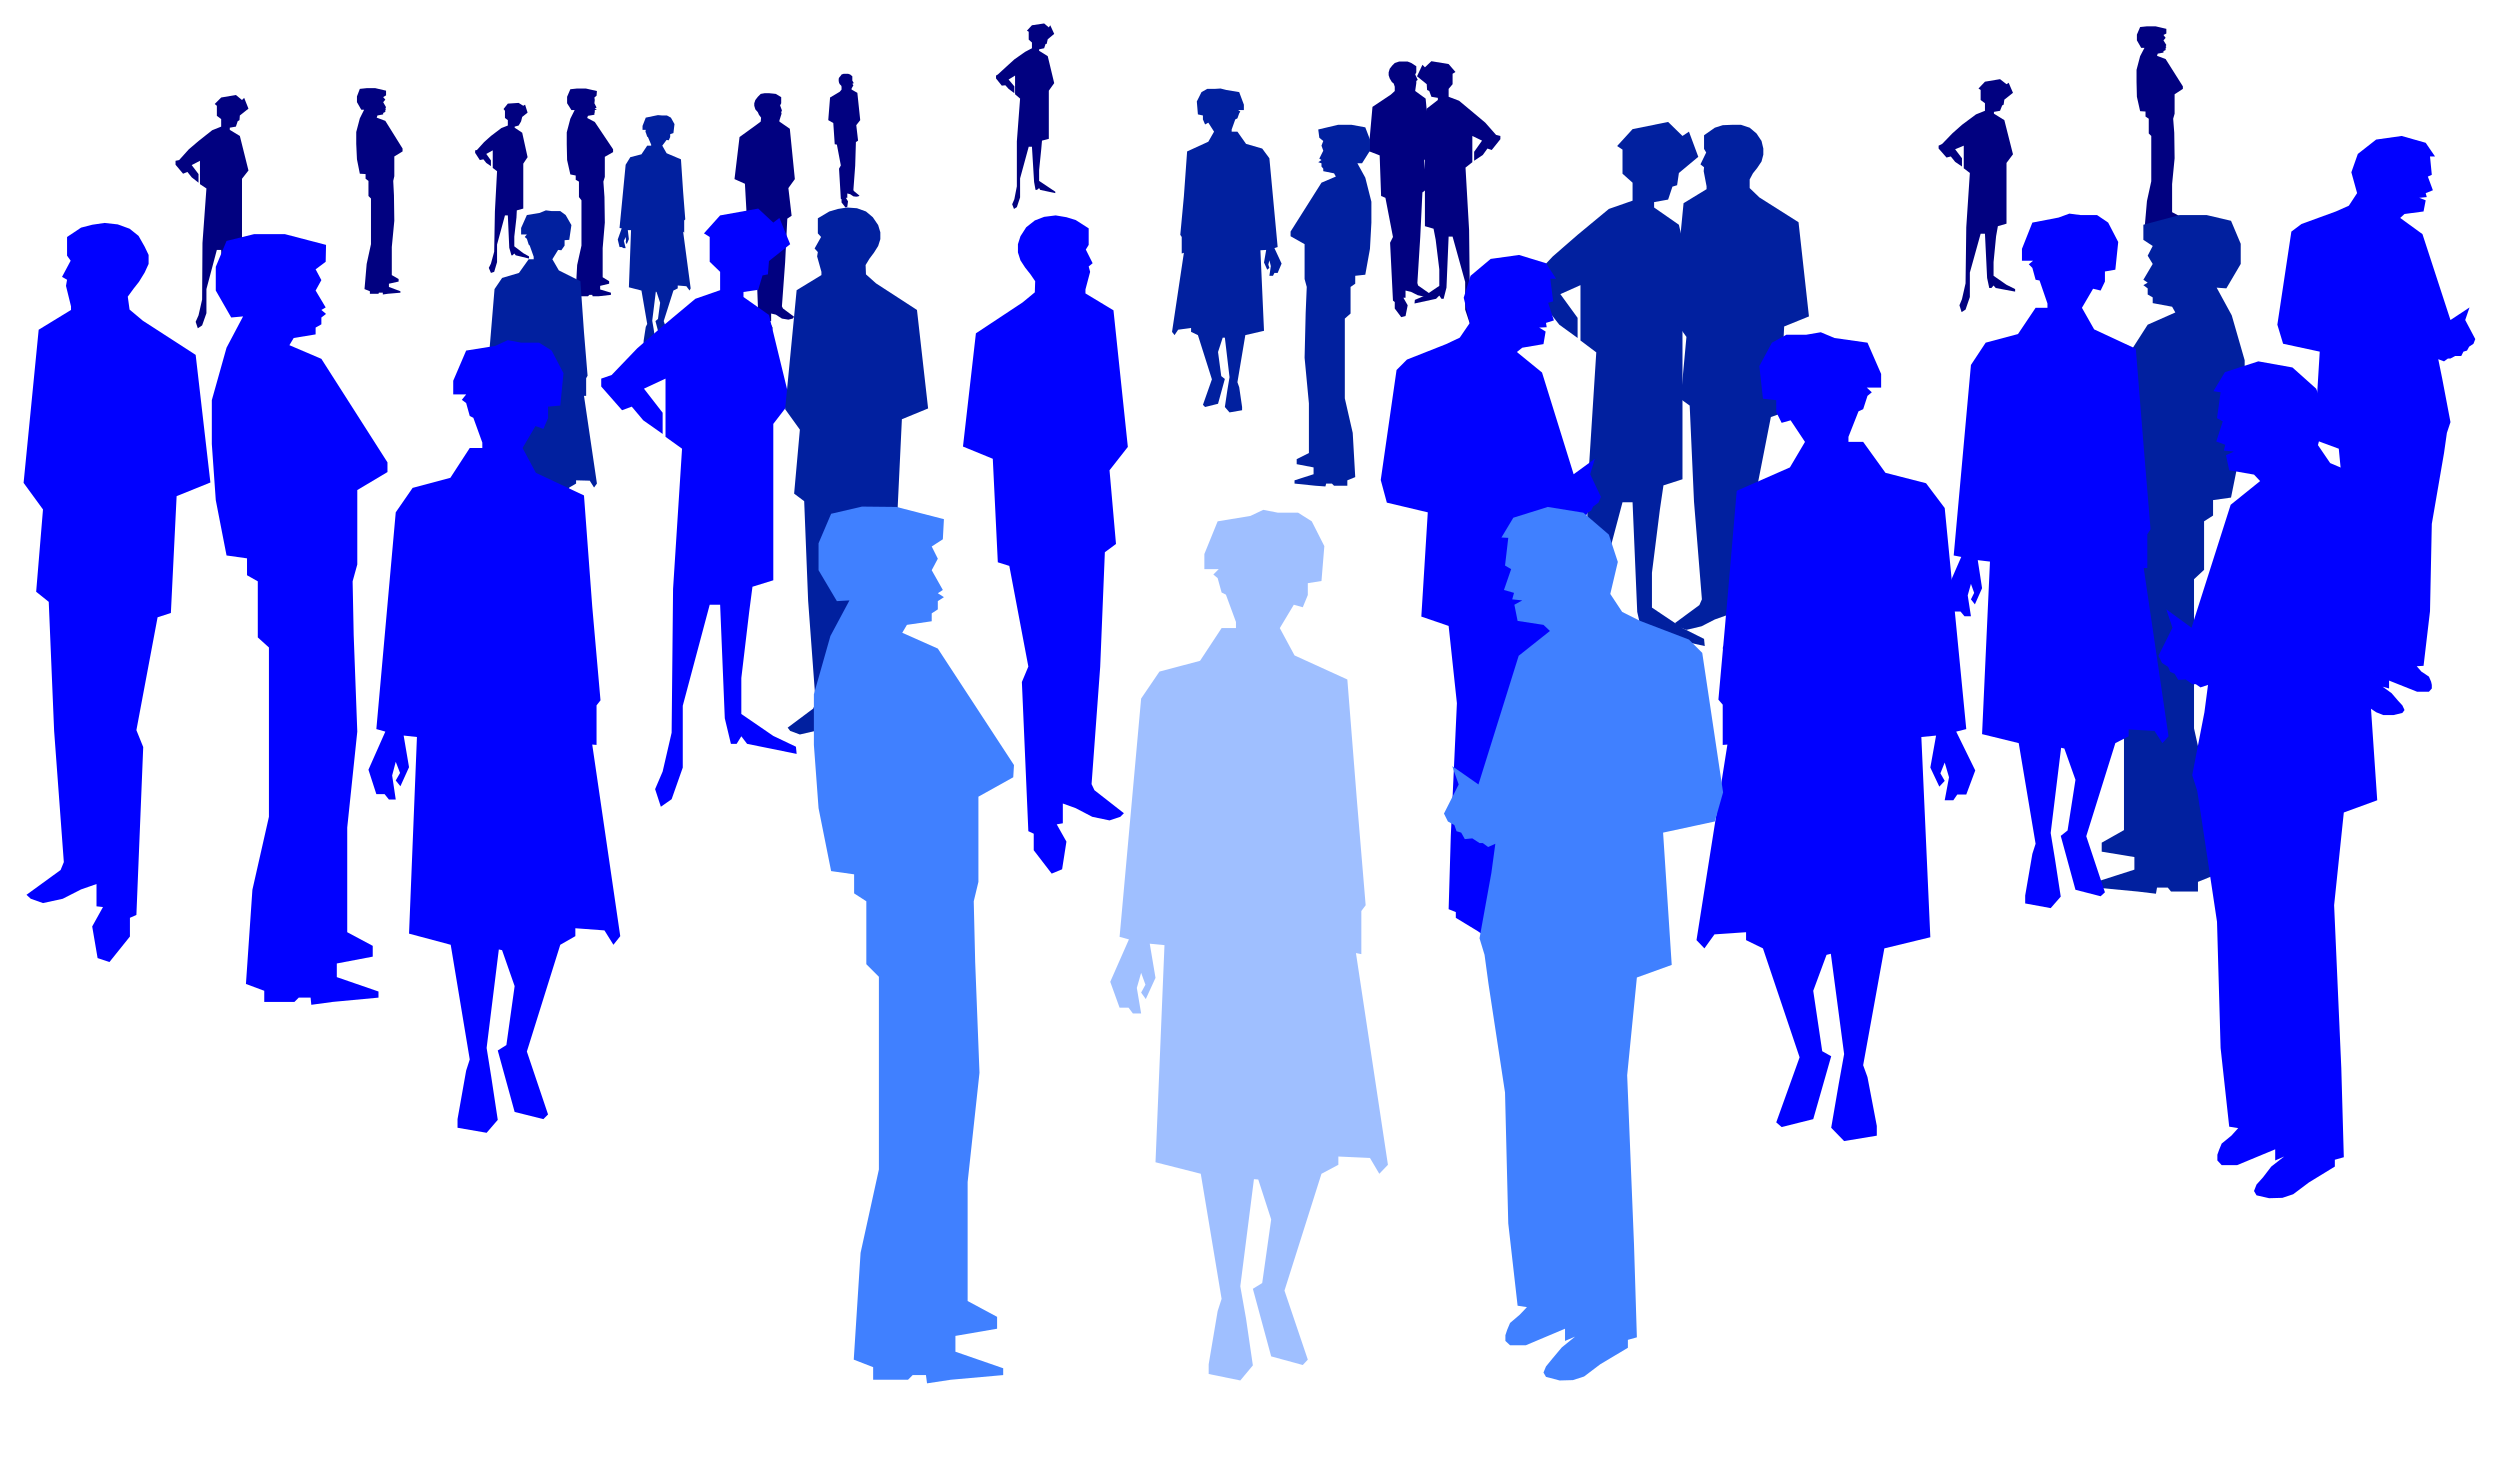 <?xml version="1.0" encoding="UTF-8" standalone="no"?>
<svg
   xmlns:dc="http://purl.org/dc/elements/1.1/"
   xmlns:cc="http://creativecommons.org/ns#"
   xmlns:rdf="http://www.w3.org/1999/02/22-rdf-syntax-ns#"
   xmlns:svg="http://www.w3.org/2000/svg"
   xmlns="http://www.w3.org/2000/svg"
   version="1.1"
   id="svg3744"
   viewBox="0 0 541.873 319.909"
   height="90.285mm"
   width="152.929mm">
  <defs
     id="defs3746">
    <filter
       id="filter3857"
       style="color-interpolation-filters:sRGB">
      <feColorMatrix
         id="feColorMatrix3859"
         result="fbSourceGraphic"
         values="1 0 0 0 0 0 1 0 0 0 0 0 1 0 0 -0.21 -0.72 -0.07 2 0 " />
      <feColorMatrix
         id="feColorMatrix5201"
         values="0 0 0 -1 0 0 0 0 -1 0 0 0 0 -1 0 0 0 0 1 0"
         in="fbSourceGraphic"
         result="fbSourceGraphicAlpha" />
      <feColorMatrix
         in="fbSourceGraphic"
         result="colormatrix1"
         type="saturate"
         values="1"
         id="feColorMatrix5203" />
      <feColorMatrix
         result="colormatrix2"
         in="fbSourceGraphic"
         values="1 0 0 0 0 0 1 0 0 0 0 0 1 0 0 6.49 0.5 0.5 1 0 "
         id="feColorMatrix5205" />
      <feFlood
         result="flood"
         flood-opacity="1"
         flood-color="rgb(0,255,255)"
         id="feFlood5207" />
      <feComposite
         result="composite1"
         operator="out"
         in2="colormatrix2"
         id="feComposite5209" />
      <feMerge
         result="merge"
         id="feMerge5211">
        <feMergeNode
           in="colormatrix1"
           id="feMergeNode5213" />
        <feMergeNode
           in="composite1"
           id="feMergeNode5215" />
      </feMerge>
      <feComposite
         result="composite2"
         operator="in"
         in="merge"
         in2="fbSourceGraphic"
         id="feComposite5217" />
    </filter>
    <filter
       id="filter3861"
       style="color-interpolation-filters:sRGB">
      <feColorMatrix
         id="feColorMatrix3863"
         result="fbSourceGraphic"
         values="1 0 0 0 0 0 1 0 0 0 0 0 1 0 0 -0.21 -0.72 -0.07 2 0 " />
      <feColorMatrix
         id="feColorMatrix5219"
         values="0 0 0 -1 0 0 0 0 -1 0 0 0 0 -1 0 0 0 0 1 0"
         in="fbSourceGraphic"
         result="fbSourceGraphicAlpha" />
      <feColorMatrix
         in="fbSourceGraphic"
         result="colormatrix1"
         type="saturate"
         values="1"
         id="feColorMatrix5221" />
      <feColorMatrix
         result="colormatrix2"
         in="fbSourceGraphic"
         values="1 0 0 0 0 0 1 0 0 0 0 0 1 0 0 6.49 0.5 0.5 1 0 "
         id="feColorMatrix5223" />
      <feFlood
         result="flood"
         flood-opacity="1"
         flood-color="rgb(0,255,255)"
         id="feFlood5225" />
      <feComposite
         result="composite1"
         operator="out"
         in2="colormatrix2"
         id="feComposite5227" />
      <feMerge
         result="merge"
         id="feMerge5229">
        <feMergeNode
           in="colormatrix1"
           id="feMergeNode5231" />
        <feMergeNode
           in="composite1"
           id="feMergeNode5233" />
      </feMerge>
      <feComposite
         result="composite2"
         operator="in"
         in="merge"
         in2="fbSourceGraphic"
         id="feComposite5235" />
    </filter>
    <filter
       id="filter3865"
       style="color-interpolation-filters:sRGB">
      <feColorMatrix
         id="feColorMatrix3867"
         result="fbSourceGraphic"
         values="1 0 0 0 0 0 1 0 0 0 0 0 1 0 0 -0.21 -0.72 -0.07 2 0 " />
      <feColorMatrix
         id="feColorMatrix5237"
         values="0 0 0 -1 0 0 0 0 -1 0 0 0 0 -1 0 0 0 0 1 0"
         in="fbSourceGraphic"
         result="fbSourceGraphicAlpha" />
      <feColorMatrix
         in="fbSourceGraphic"
         result="colormatrix1"
         type="saturate"
         values="1"
         id="feColorMatrix5239" />
      <feColorMatrix
         result="colormatrix2"
         in="fbSourceGraphic"
         values="1 0 0 0 0 0 1 0 0 0 0 0 1 0 0 6.49 0.5 0.5 1 0 "
         id="feColorMatrix5241" />
      <feFlood
         result="flood"
         flood-opacity="1"
         flood-color="rgb(0,255,255)"
         id="feFlood5243" />
      <feComposite
         result="composite1"
         operator="out"
         in2="colormatrix2"
         id="feComposite5245" />
      <feMerge
         result="merge"
         id="feMerge5247">
        <feMergeNode
           in="colormatrix1"
           id="feMergeNode5249" />
        <feMergeNode
           in="composite1"
           id="feMergeNode5251" />
      </feMerge>
      <feComposite
         result="composite2"
         operator="in"
         in="merge"
         in2="fbSourceGraphic"
         id="feComposite5253" />
    </filter>
    <filter
       id="filter3869"
       style="color-interpolation-filters:sRGB">
      <feColorMatrix
         id="feColorMatrix3871"
         result="fbSourceGraphic"
         values="1 0 0 0 0 0 1 0 0 0 0 0 1 0 0 -0.21 -0.72 -0.07 2 0 " />
      <feColorMatrix
         id="feColorMatrix5255"
         values="0 0 0 -1 0 0 0 0 -1 0 0 0 0 -1 0 0 0 0 1 0"
         in="fbSourceGraphic"
         result="fbSourceGraphicAlpha" />
      <feColorMatrix
         in="fbSourceGraphic"
         result="colormatrix1"
         type="saturate"
         values="1"
         id="feColorMatrix5257" />
      <feColorMatrix
         result="colormatrix2"
         in="fbSourceGraphic"
         values="1 0 0 0 0 0 1 0 0 0 0 0 1 0 0 6.49 0.5 0.5 1 0 "
         id="feColorMatrix5259" />
      <feFlood
         result="flood"
         flood-opacity="1"
         flood-color="rgb(0,255,255)"
         id="feFlood5261" />
      <feComposite
         result="composite1"
         operator="out"
         in2="colormatrix2"
         id="feComposite5263" />
      <feMerge
         result="merge"
         id="feMerge5265">
        <feMergeNode
           in="colormatrix1"
           id="feMergeNode5267" />
        <feMergeNode
           in="composite1"
           id="feMergeNode5269" />
      </feMerge>
      <feComposite
         result="composite2"
         operator="in"
         in="merge"
         in2="fbSourceGraphic"
         id="feComposite5271" />
    </filter>
    <filter
       id="filter3873"
       style="color-interpolation-filters:sRGB">
      <feColorMatrix
         id="feColorMatrix3875"
         result="fbSourceGraphic"
         values="1 0 0 0 0 0 1 0 0 0 0 0 1 0 0 -0.21 -0.72 -0.07 2 0 " />
      <feColorMatrix
         id="feColorMatrix5273"
         values="0 0 0 -1 0 0 0 0 -1 0 0 0 0 -1 0 0 0 0 1 0"
         in="fbSourceGraphic"
         result="fbSourceGraphicAlpha" />
      <feColorMatrix
         in="fbSourceGraphic"
         result="colormatrix1"
         type="saturate"
         values="1"
         id="feColorMatrix5275" />
      <feColorMatrix
         result="colormatrix2"
         in="fbSourceGraphic"
         values="1 0 0 0 0 0 1 0 0 0 0 0 1 0 0 6.49 0.5 0.5 1 0 "
         id="feColorMatrix5277" />
      <feFlood
         result="flood"
         flood-opacity="1"
         flood-color="rgb(0,255,255)"
         id="feFlood5279" />
      <feComposite
         result="composite1"
         operator="out"
         in2="colormatrix2"
         id="feComposite5281" />
      <feMerge
         result="merge"
         id="feMerge5283">
        <feMergeNode
           in="colormatrix1"
           id="feMergeNode5285" />
        <feMergeNode
           in="composite1"
           id="feMergeNode5287" />
      </feMerge>
      <feComposite
         result="composite2"
         operator="in"
         in="merge"
         in2="fbSourceGraphic"
         id="feComposite5289" />
    </filter>
    <filter
       id="filter3877"
       style="color-interpolation-filters:sRGB">
      <feColorMatrix
         id="feColorMatrix3879"
         result="fbSourceGraphic"
         values="1 0 0 0 0 0 1 0 0 0 0 0 1 0 0 -0.21 -0.72 -0.07 2 0 " />
      <feColorMatrix
         id="feColorMatrix5291"
         values="0 0 0 -1 0 0 0 0 -1 0 0 0 0 -1 0 0 0 0 1 0"
         in="fbSourceGraphic"
         result="fbSourceGraphicAlpha" />
      <feColorMatrix
         in="fbSourceGraphic"
         result="colormatrix1"
         type="saturate"
         values="1"
         id="feColorMatrix5293" />
      <feColorMatrix
         result="colormatrix2"
         in="fbSourceGraphic"
         values="1 0 0 0 0 0 1 0 0 0 0 0 1 0 0 6.49 0.5 0.5 1 0 "
         id="feColorMatrix5295" />
      <feFlood
         result="flood"
         flood-opacity="1"
         flood-color="rgb(0,255,255)"
         id="feFlood5297" />
      <feComposite
         result="composite1"
         operator="out"
         in2="colormatrix2"
         id="feComposite5299" />
      <feMerge
         result="merge"
         id="feMerge5301">
        <feMergeNode
           in="colormatrix1"
           id="feMergeNode5303" />
        <feMergeNode
           in="composite1"
           id="feMergeNode5305" />
      </feMerge>
      <feComposite
         result="composite2"
         operator="in"
         in="merge"
         in2="fbSourceGraphic"
         id="feComposite5307" />
    </filter>
    <filter
       id="filter3881"
       style="color-interpolation-filters:sRGB">
      <feColorMatrix
         id="feColorMatrix3883"
         result="fbSourceGraphic"
         values="1 0 0 0 0 0 1 0 0 0 0 0 1 0 0 -0.21 -0.72 -0.07 2 0 " />
      <feColorMatrix
         id="feColorMatrix5309"
         values="0 0 0 -1 0 0 0 0 -1 0 0 0 0 -1 0 0 0 0 1 0"
         in="fbSourceGraphic"
         result="fbSourceGraphicAlpha" />
      <feColorMatrix
         in="fbSourceGraphic"
         result="colormatrix1"
         type="saturate"
         values="1"
         id="feColorMatrix5311" />
      <feColorMatrix
         result="colormatrix2"
         in="fbSourceGraphic"
         values="1 0 0 0 0 0 1 0 0 0 0 0 1 0 0 6.49 0.5 0.5 1 0 "
         id="feColorMatrix5313" />
      <feFlood
         result="flood"
         flood-opacity="1"
         flood-color="rgb(0,255,255)"
         id="feFlood5315" />
      <feComposite
         result="composite1"
         operator="out"
         in2="colormatrix2"
         id="feComposite5317" />
      <feMerge
         result="merge"
         id="feMerge5319">
        <feMergeNode
           in="colormatrix1"
           id="feMergeNode5321" />
        <feMergeNode
           in="composite1"
           id="feMergeNode5323" />
      </feMerge>
      <feComposite
         result="composite2"
         operator="in"
         in="merge"
         in2="fbSourceGraphic"
         id="feComposite5325" />
    </filter>
    <filter
       id="filter3885"
       style="color-interpolation-filters:sRGB">
      <feColorMatrix
         id="feColorMatrix3887"
         result="fbSourceGraphic"
         values="1 0 0 0 0 0 1 0 0 0 0 0 1 0 0 -0.21 -0.72 -0.07 2 0 " />
      <feColorMatrix
         id="feColorMatrix5327"
         values="0 0 0 -1 0 0 0 0 -1 0 0 0 0 -1 0 0 0 0 1 0"
         in="fbSourceGraphic"
         result="fbSourceGraphicAlpha" />
      <feColorMatrix
         in="fbSourceGraphic"
         result="colormatrix1"
         type="saturate"
         values="1"
         id="feColorMatrix5329" />
      <feColorMatrix
         result="colormatrix2"
         in="fbSourceGraphic"
         values="1 0 0 0 0 0 1 0 0 0 0 0 1 0 0 6.49 0.5 0.5 1 0 "
         id="feColorMatrix5331" />
      <feFlood
         result="flood"
         flood-opacity="1"
         flood-color="rgb(0,255,255)"
         id="feFlood5333" />
      <feComposite
         result="composite1"
         operator="out"
         in2="colormatrix2"
         id="feComposite5335" />
      <feMerge
         result="merge"
         id="feMerge5337">
        <feMergeNode
           in="colormatrix1"
           id="feMergeNode5339" />
        <feMergeNode
           in="composite1"
           id="feMergeNode5341" />
      </feMerge>
      <feComposite
         result="composite2"
         operator="in"
         in="merge"
         in2="fbSourceGraphic"
         id="feComposite5343" />
    </filter>
    <filter
       id="filter3889"
       style="color-interpolation-filters:sRGB">
      <feColorMatrix
         id="feColorMatrix3891"
         result="fbSourceGraphic"
         values="1 0 0 0 0 0 1 0 0 0 0 0 1 0 0 -0.21 -0.72 -0.07 2 0 " />
      <feColorMatrix
         id="feColorMatrix5345"
         values="0 0 0 -1 0 0 0 0 -1 0 0 0 0 -1 0 0 0 0 1 0"
         in="fbSourceGraphic"
         result="fbSourceGraphicAlpha" />
      <feColorMatrix
         in="fbSourceGraphic"
         result="colormatrix1"
         type="saturate"
         values="1"
         id="feColorMatrix5347" />
      <feColorMatrix
         result="colormatrix2"
         in="fbSourceGraphic"
         values="1 0 0 0 0 0 1 0 0 0 0 0 1 0 0 6.49 0.5 0.5 1 0 "
         id="feColorMatrix5349" />
      <feFlood
         result="flood"
         flood-opacity="1"
         flood-color="rgb(0,255,255)"
         id="feFlood5351" />
      <feComposite
         result="composite1"
         operator="out"
         in2="colormatrix2"
         id="feComposite5353" />
      <feMerge
         result="merge"
         id="feMerge5355">
        <feMergeNode
           in="colormatrix1"
           id="feMergeNode5357" />
        <feMergeNode
           in="composite1"
           id="feMergeNode5359" />
      </feMerge>
      <feComposite
         result="composite2"
         operator="in"
         in="merge"
         in2="fbSourceGraphic"
         id="feComposite5361" />
    </filter>
    <filter
       id="filter3893"
       style="color-interpolation-filters:sRGB">
      <feColorMatrix
         id="feColorMatrix3895"
         result="fbSourceGraphic"
         values="1 0 0 0 0 0 1 0 0 0 0 0 1 0 0 -0.21 -0.72 -0.07 2 0 " />
      <feColorMatrix
         id="feColorMatrix5363"
         values="0 0 0 -1 0 0 0 0 -1 0 0 0 0 -1 0 0 0 0 1 0"
         in="fbSourceGraphic"
         result="fbSourceGraphicAlpha" />
      <feColorMatrix
         in="fbSourceGraphic"
         result="colormatrix1"
         type="saturate"
         values="1"
         id="feColorMatrix5365" />
      <feColorMatrix
         result="colormatrix2"
         in="fbSourceGraphic"
         values="1 0 0 0 0 0 1 0 0 0 0 0 1 0 0 6.49 0.5 0.5 1 0 "
         id="feColorMatrix5367" />
      <feFlood
         result="flood"
         flood-opacity="1"
         flood-color="rgb(0,255,255)"
         id="feFlood5369" />
      <feComposite
         result="composite1"
         operator="out"
         in2="colormatrix2"
         id="feComposite5371" />
      <feMerge
         result="merge"
         id="feMerge5373">
        <feMergeNode
           in="colormatrix1"
           id="feMergeNode5375" />
        <feMergeNode
           in="composite1"
           id="feMergeNode5377" />
      </feMerge>
      <feComposite
         result="composite2"
         operator="in"
         in="merge"
         in2="fbSourceGraphic"
         id="feComposite5379" />
    </filter>
    <filter
       id="filter3897"
       style="color-interpolation-filters:sRGB">
      <feColorMatrix
         id="feColorMatrix3899"
         result="fbSourceGraphic"
         values="1 0 0 0 0 0 1 0 0 0 0 0 1 0 0 -0.21 -0.72 -0.07 2 0 " />
      <feColorMatrix
         id="feColorMatrix5381"
         values="0 0 0 -1 0 0 0 0 -1 0 0 0 0 -1 0 0 0 0 1 0"
         in="fbSourceGraphic"
         result="fbSourceGraphicAlpha" />
      <feColorMatrix
         in="fbSourceGraphic"
         result="colormatrix1"
         type="saturate"
         values="1"
         id="feColorMatrix5383" />
      <feColorMatrix
         result="colormatrix2"
         in="fbSourceGraphic"
         values="1 0 0 0 0 0 1 0 0 0 0 0 1 0 0 6.49 0.5 0.5 1 0 "
         id="feColorMatrix5385" />
      <feFlood
         result="flood"
         flood-opacity="1"
         flood-color="rgb(0,255,255)"
         id="feFlood5387" />
      <feComposite
         result="composite1"
         operator="out"
         in2="colormatrix2"
         id="feComposite5389" />
      <feMerge
         result="merge"
         id="feMerge5391">
        <feMergeNode
           in="colormatrix1"
           id="feMergeNode5393" />
        <feMergeNode
           in="composite1"
           id="feMergeNode5395" />
      </feMerge>
      <feComposite
         result="composite2"
         operator="in"
         in="merge"
         in2="fbSourceGraphic"
         id="feComposite5397" />
    </filter>
    <filter
       id="filter3901"
       style="color-interpolation-filters:sRGB">
      <feColorMatrix
         id="feColorMatrix3903"
         result="fbSourceGraphic"
         values="1 0 0 0 0 0 1 0 0 0 0 0 1 0 0 -0.21 -0.72 -0.07 2 0 " />
      <feColorMatrix
         id="feColorMatrix5399"
         values="0 0 0 -1 0 0 0 0 -1 0 0 0 0 -1 0 0 0 0 1 0"
         in="fbSourceGraphic"
         result="fbSourceGraphicAlpha" />
      <feColorMatrix
         in="fbSourceGraphic"
         result="colormatrix1"
         type="saturate"
         values="1"
         id="feColorMatrix5401" />
      <feColorMatrix
         result="colormatrix2"
         in="fbSourceGraphic"
         values="1 0 0 0 0 0 1 0 0 0 0 0 1 0 0 6.49 0.5 0.5 1 0 "
         id="feColorMatrix5403" />
      <feFlood
         result="flood"
         flood-opacity="1"
         flood-color="rgb(0,255,255)"
         id="feFlood5405" />
      <feComposite
         result="composite1"
         operator="out"
         in2="colormatrix2"
         id="feComposite5407" />
      <feMerge
         result="merge"
         id="feMerge5409">
        <feMergeNode
           in="colormatrix1"
           id="feMergeNode5411" />
        <feMergeNode
           in="composite1"
           id="feMergeNode5413" />
      </feMerge>
      <feComposite
         result="composite2"
         operator="in"
         in="merge"
         in2="fbSourceGraphic"
         id="feComposite5415" />
    </filter>
    <filter
       id="filter3905"
       style="color-interpolation-filters:sRGB">
      <feColorMatrix
         id="feColorMatrix3907"
         result="fbSourceGraphic"
         values="1 0 0 0 0 0 1 0 0 0 0 0 1 0 0 -0.21 -0.72 -0.07 2 0 " />
      <feColorMatrix
         id="feColorMatrix5417"
         values="0 0 0 -1 0 0 0 0 -1 0 0 0 0 -1 0 0 0 0 1 0"
         in="fbSourceGraphic"
         result="fbSourceGraphicAlpha" />
      <feColorMatrix
         in="fbSourceGraphic"
         result="colormatrix1"
         type="saturate"
         values="1"
         id="feColorMatrix5419" />
      <feColorMatrix
         result="colormatrix2"
         in="fbSourceGraphic"
         values="1 0 0 0 0 0 1 0 0 0 0 0 1 0 0 6.49 0.5 0.5 1 0 "
         id="feColorMatrix5421" />
      <feFlood
         result="flood"
         flood-opacity="1"
         flood-color="rgb(0,255,255)"
         id="feFlood5423" />
      <feComposite
         result="composite1"
         operator="out"
         in2="colormatrix2"
         id="feComposite5425" />
      <feMerge
         result="merge"
         id="feMerge5427">
        <feMergeNode
           in="colormatrix1"
           id="feMergeNode5429" />
        <feMergeNode
           in="composite1"
           id="feMergeNode5431" />
      </feMerge>
      <feComposite
         result="composite2"
         operator="in"
         in="merge"
         in2="fbSourceGraphic"
         id="feComposite5433" />
    </filter>
    <filter
       id="filter3909"
       style="color-interpolation-filters:sRGB">
      <feColorMatrix
         id="feColorMatrix3911"
         result="fbSourceGraphic"
         values="1 0 0 0 0 0 1 0 0 0 0 0 1 0 0 -0.21 -0.72 -0.07 2 0 " />
      <feColorMatrix
         id="feColorMatrix5435"
         values="0 0 0 -1 0 0 0 0 -1 0 0 0 0 -1 0 0 0 0 1 0"
         in="fbSourceGraphic"
         result="fbSourceGraphicAlpha" />
      <feColorMatrix
         in="fbSourceGraphic"
         result="colormatrix1"
         type="saturate"
         values="1"
         id="feColorMatrix5437" />
      <feColorMatrix
         result="colormatrix2"
         in="fbSourceGraphic"
         values="1 0 0 0 0 0 1 0 0 0 0 0 1 0 0 6.49 0.5 0.5 1 0 "
         id="feColorMatrix5439" />
      <feFlood
         result="flood"
         flood-opacity="1"
         flood-color="rgb(0,255,255)"
         id="feFlood5441" />
      <feComposite
         result="composite1"
         operator="out"
         in2="colormatrix2"
         id="feComposite5443" />
      <feMerge
         result="merge"
         id="feMerge5445">
        <feMergeNode
           in="colormatrix1"
           id="feMergeNode5447" />
        <feMergeNode
           in="composite1"
           id="feMergeNode5449" />
      </feMerge>
      <feComposite
         result="composite2"
         operator="in"
         in="merge"
         in2="fbSourceGraphic"
         id="feComposite5451" />
    </filter>
    <filter
       id="filter3913"
       style="color-interpolation-filters:sRGB">
      <feColorMatrix
         id="feColorMatrix3915"
         result="fbSourceGraphic"
         values="1 0 0 0 0 0 1 0 0 0 0 0 1 0 0 -0.21 -0.72 -0.07 2 0 " />
      <feColorMatrix
         id="feColorMatrix5453"
         values="0 0 0 -1 0 0 0 0 -1 0 0 0 0 -1 0 0 0 0 1 0"
         in="fbSourceGraphic"
         result="fbSourceGraphicAlpha" />
      <feColorMatrix
         in="fbSourceGraphic"
         result="colormatrix1"
         type="saturate"
         values="1"
         id="feColorMatrix5455" />
      <feColorMatrix
         result="colormatrix2"
         in="fbSourceGraphic"
         values="1 0 0 0 0 0 1 0 0 0 0 0 1 0 0 6.49 0.5 0.5 1 0 "
         id="feColorMatrix5457" />
      <feFlood
         result="flood"
         flood-opacity="1"
         flood-color="rgb(0,255,255)"
         id="feFlood5459" />
      <feComposite
         result="composite1"
         operator="out"
         in2="colormatrix2"
         id="feComposite5461" />
      <feMerge
         result="merge"
         id="feMerge5463">
        <feMergeNode
           in="colormatrix1"
           id="feMergeNode5465" />
        <feMergeNode
           in="composite1"
           id="feMergeNode5467" />
      </feMerge>
      <feComposite
         result="composite2"
         operator="in"
         in="merge"
         in2="fbSourceGraphic"
         id="feComposite5469" />
    </filter>
    <filter
       id="filter3917"
       style="color-interpolation-filters:sRGB">
      <feColorMatrix
         id="feColorMatrix3919"
         result="fbSourceGraphic"
         values="1 0 0 0 0 0 1 0 0 0 0 0 1 0 0 -0.21 -0.72 -0.07 2 0 " />
      <feColorMatrix
         id="feColorMatrix5471"
         values="0 0 0 -1 0 0 0 0 -1 0 0 0 0 -1 0 0 0 0 1 0"
         in="fbSourceGraphic"
         result="fbSourceGraphicAlpha" />
      <feColorMatrix
         in="fbSourceGraphic"
         result="colormatrix1"
         type="saturate"
         values="1"
         id="feColorMatrix5473" />
      <feColorMatrix
         result="colormatrix2"
         in="fbSourceGraphic"
         values="1 0 0 0 0 0 1 0 0 0 0 0 1 0 0 6.49 0.5 0.5 1 0 "
         id="feColorMatrix5475" />
      <feFlood
         result="flood"
         flood-opacity="1"
         flood-color="rgb(0,255,255)"
         id="feFlood5477" />
      <feComposite
         result="composite1"
         operator="out"
         in2="colormatrix2"
         id="feComposite5479" />
      <feMerge
         result="merge"
         id="feMerge5481">
        <feMergeNode
           in="colormatrix1"
           id="feMergeNode5483" />
        <feMergeNode
           in="composite1"
           id="feMergeNode5485" />
      </feMerge>
      <feComposite
         result="composite2"
         operator="in"
         in="merge"
         in2="fbSourceGraphic"
         id="feComposite5487" />
    </filter>
    <filter
       id="filter3921"
       style="color-interpolation-filters:sRGB">
      <feColorMatrix
         id="feColorMatrix3923"
         result="fbSourceGraphic"
         values="1 0 0 0 0 0 1 0 0 0 0 0 1 0 0 -0.21 -0.72 -0.07 2 0 " />
      <feColorMatrix
         id="feColorMatrix5489"
         values="0 0 0 -1 0 0 0 0 -1 0 0 0 0 -1 0 0 0 0 1 0"
         in="fbSourceGraphic"
         result="fbSourceGraphicAlpha" />
      <feColorMatrix
         in="fbSourceGraphic"
         result="colormatrix1"
         type="saturate"
         values="1"
         id="feColorMatrix5491" />
      <feColorMatrix
         result="colormatrix2"
         in="fbSourceGraphic"
         values="1 0 0 0 0 0 1 0 0 0 0 0 1 0 0 6.49 0.5 0.5 1 0 "
         id="feColorMatrix5493" />
      <feFlood
         result="flood"
         flood-opacity="1"
         flood-color="rgb(0,255,255)"
         id="feFlood5495" />
      <feComposite
         result="composite1"
         operator="out"
         in2="colormatrix2"
         id="feComposite5497" />
      <feMerge
         result="merge"
         id="feMerge5499">
        <feMergeNode
           in="colormatrix1"
           id="feMergeNode5501" />
        <feMergeNode
           in="composite1"
           id="feMergeNode5503" />
      </feMerge>
      <feComposite
         result="composite2"
         operator="in"
         in="merge"
         in2="fbSourceGraphic"
         id="feComposite5505" />
    </filter>
    <filter
       id="filter3925"
       style="color-interpolation-filters:sRGB">
      <feColorMatrix
         id="feColorMatrix3927"
         result="fbSourceGraphic"
         values="1 0 0 0 0 0 1 0 0 0 0 0 1 0 0 -0.21 -0.72 -0.07 2 0 " />
      <feColorMatrix
         id="feColorMatrix5507"
         values="0 0 0 -1 0 0 0 0 -1 0 0 0 0 -1 0 0 0 0 1 0"
         in="fbSourceGraphic"
         result="fbSourceGraphicAlpha" />
      <feColorMatrix
         in="fbSourceGraphic"
         result="colormatrix1"
         type="saturate"
         values="1"
         id="feColorMatrix5509" />
      <feColorMatrix
         result="colormatrix2"
         in="fbSourceGraphic"
         values="1 0 0 0 0 0 1 0 0 0 0 0 1 0 0 6.49 0.5 0.5 1 0 "
         id="feColorMatrix5511" />
      <feFlood
         result="flood"
         flood-opacity="1"
         flood-color="rgb(0,255,255)"
         id="feFlood5513" />
      <feComposite
         result="composite1"
         operator="out"
         in2="colormatrix2"
         id="feComposite5515" />
      <feMerge
         result="merge"
         id="feMerge5517">
        <feMergeNode
           in="colormatrix1"
           id="feMergeNode5519" />
        <feMergeNode
           in="composite1"
           id="feMergeNode5521" />
      </feMerge>
      <feComposite
         result="composite2"
         operator="in"
         in="merge"
         in2="fbSourceGraphic"
         id="feComposite5523" />
    </filter>
    <filter
       id="filter3929"
       style="color-interpolation-filters:sRGB">
      <feColorMatrix
         id="feColorMatrix3931"
         result="fbSourceGraphic"
         values="1 0 0 0 0 0 1 0 0 0 0 0 1 0 0 -0.21 -0.72 -0.07 2 0 " />
      <feColorMatrix
         id="feColorMatrix5525"
         values="0 0 0 -1 0 0 0 0 -1 0 0 0 0 -1 0 0 0 0 1 0"
         in="fbSourceGraphic"
         result="fbSourceGraphicAlpha" />
      <feColorMatrix
         in="fbSourceGraphic"
         result="colormatrix1"
         type="saturate"
         values="1"
         id="feColorMatrix5527" />
      <feColorMatrix
         result="colormatrix2"
         in="fbSourceGraphic"
         values="1 0 0 0 0 0 1 0 0 0 0 0 1 0 0 6.49 0.5 0.5 1 0 "
         id="feColorMatrix5529" />
      <feFlood
         result="flood"
         flood-opacity="1"
         flood-color="rgb(0,255,255)"
         id="feFlood5531" />
      <feComposite
         result="composite1"
         operator="out"
         in2="colormatrix2"
         id="feComposite5533" />
      <feMerge
         result="merge"
         id="feMerge5535">
        <feMergeNode
           in="colormatrix1"
           id="feMergeNode5537" />
        <feMergeNode
           in="composite1"
           id="feMergeNode5539" />
      </feMerge>
      <feComposite
         result="composite2"
         operator="in"
         in="merge"
         in2="fbSourceGraphic"
         id="feComposite5541" />
    </filter>
    <filter
       id="filter3933"
       style="color-interpolation-filters:sRGB">
      <feColorMatrix
         id="feColorMatrix3935"
         result="fbSourceGraphic"
         values="1 0 0 0 0 0 1 0 0 0 0 0 1 0 0 -0.21 -0.72 -0.07 2 0 " />
      <feColorMatrix
         id="feColorMatrix5543"
         values="0 0 0 -1 0 0 0 0 -1 0 0 0 0 -1 0 0 0 0 1 0"
         in="fbSourceGraphic"
         result="fbSourceGraphicAlpha" />
      <feColorMatrix
         in="fbSourceGraphic"
         result="colormatrix1"
         type="saturate"
         values="1"
         id="feColorMatrix5545" />
      <feColorMatrix
         result="colormatrix2"
         in="fbSourceGraphic"
         values="1 0 0 0 0 0 1 0 0 0 0 0 1 0 0 6.49 0.5 0.5 1 0 "
         id="feColorMatrix5547" />
      <feFlood
         result="flood"
         flood-opacity="1"
         flood-color="rgb(0,255,255)"
         id="feFlood5549" />
      <feComposite
         result="composite1"
         operator="out"
         in2="colormatrix2"
         id="feComposite5551" />
      <feMerge
         result="merge"
         id="feMerge5553">
        <feMergeNode
           in="colormatrix1"
           id="feMergeNode5555" />
        <feMergeNode
           in="composite1"
           id="feMergeNode5557" />
      </feMerge>
      <feComposite
         result="composite2"
         operator="in"
         in="merge"
         in2="fbSourceGraphic"
         id="feComposite5559" />
    </filter>
    <filter
       id="filter3937"
       style="color-interpolation-filters:sRGB">
      <feColorMatrix
         id="feColorMatrix3939"
         result="fbSourceGraphic"
         values="1 0 0 0 0 0 1 0 0 0 0 0 1 0 0 -0.21 -0.72 -0.07 2 0 " />
      <feColorMatrix
         id="feColorMatrix5561"
         values="0 0 0 -1 0 0 0 0 -1 0 0 0 0 -1 0 0 0 0 1 0"
         in="fbSourceGraphic"
         result="fbSourceGraphicAlpha" />
      <feColorMatrix
         in="fbSourceGraphic"
         result="colormatrix1"
         type="saturate"
         values="1"
         id="feColorMatrix5563" />
      <feColorMatrix
         result="colormatrix2"
         in="fbSourceGraphic"
         values="1 0 0 0 0 0 1 0 0 0 0 0 1 0 0 6.49 0.5 0.5 1 0 "
         id="feColorMatrix5565" />
      <feFlood
         result="flood"
         flood-opacity="1"
         flood-color="rgb(0,255,255)"
         id="feFlood5567" />
      <feComposite
         result="composite1"
         operator="out"
         in2="colormatrix2"
         id="feComposite5569" />
      <feMerge
         result="merge"
         id="feMerge5571">
        <feMergeNode
           in="colormatrix1"
           id="feMergeNode5573" />
        <feMergeNode
           in="composite1"
           id="feMergeNode5575" />
      </feMerge>
      <feComposite
         result="composite2"
         operator="in"
         in="merge"
         in2="fbSourceGraphic"
         id="feComposite5577" />
    </filter>
    <filter
       id="filter3941"
       style="color-interpolation-filters:sRGB">
      <feColorMatrix
         id="feColorMatrix3943"
         result="fbSourceGraphic"
         values="1 0 0 0 0 0 1 0 0 0 0 0 1 0 0 -0.21 -0.72 -0.07 2 0 " />
      <feColorMatrix
         id="feColorMatrix5579"
         values="0 0 0 -1 0 0 0 0 -1 0 0 0 0 -1 0 0 0 0 1 0"
         in="fbSourceGraphic"
         result="fbSourceGraphicAlpha" />
      <feColorMatrix
         in="fbSourceGraphic"
         result="colormatrix1"
         type="saturate"
         values="1"
         id="feColorMatrix5581" />
      <feColorMatrix
         result="colormatrix2"
         in="fbSourceGraphic"
         values="1 0 0 0 0 0 1 0 0 0 0 0 1 0 0 6.49 0.5 0.5 1 0 "
         id="feColorMatrix5583" />
      <feFlood
         result="flood"
         flood-opacity="1"
         flood-color="rgb(0,255,255)"
         id="feFlood5585" />
      <feComposite
         result="composite1"
         operator="out"
         in2="colormatrix2"
         id="feComposite5587" />
      <feMerge
         result="merge"
         id="feMerge5589">
        <feMergeNode
           in="colormatrix1"
           id="feMergeNode5591" />
        <feMergeNode
           in="composite1"
           id="feMergeNode5593" />
      </feMerge>
      <feComposite
         result="composite2"
         operator="in"
         in="merge"
         in2="fbSourceGraphic"
         id="feComposite5595" />
    </filter>
    <filter
       id="filter3945"
       style="color-interpolation-filters:sRGB">
      <feColorMatrix
         id="feColorMatrix3947"
         result="fbSourceGraphic"
         values="1 0 0 0 0 0 1 0 0 0 0 0 1 0 0 -0.21 -0.72 -0.07 2 0 " />
      <feColorMatrix
         id="feColorMatrix5597"
         values="0 0 0 -1 0 0 0 0 -1 0 0 0 0 -1 0 0 0 0 1 0"
         in="fbSourceGraphic"
         result="fbSourceGraphicAlpha" />
      <feColorMatrix
         in="fbSourceGraphic"
         result="colormatrix1"
         type="saturate"
         values="1"
         id="feColorMatrix5599" />
      <feColorMatrix
         result="colormatrix2"
         in="fbSourceGraphic"
         values="1 0 0 0 0 0 1 0 0 0 0 0 1 0 0 6.49 0.5 0.5 1 0 "
         id="feColorMatrix5601" />
      <feFlood
         result="flood"
         flood-opacity="1"
         flood-color="rgb(0,255,255)"
         id="feFlood5603" />
      <feComposite
         result="composite1"
         operator="out"
         in2="colormatrix2"
         id="feComposite5605" />
      <feMerge
         result="merge"
         id="feMerge5607">
        <feMergeNode
           in="colormatrix1"
           id="feMergeNode5609" />
        <feMergeNode
           in="composite1"
           id="feMergeNode5611" />
      </feMerge>
      <feComposite
         result="composite2"
         operator="in"
         in="merge"
         in2="fbSourceGraphic"
         id="feComposite5613" />
    </filter>
    <filter
       id="filter3949"
       style="color-interpolation-filters:sRGB">
      <feColorMatrix
         id="feColorMatrix3951"
         result="fbSourceGraphic"
         values="1 0 0 0 0 0 1 0 0 0 0 0 1 0 0 -0.21 -0.72 -0.07 2 0 " />
      <feColorMatrix
         id="feColorMatrix5615"
         values="0 0 0 -1 0 0 0 0 -1 0 0 0 0 -1 0 0 0 0 1 0"
         in="fbSourceGraphic"
         result="fbSourceGraphicAlpha" />
      <feColorMatrix
         in="fbSourceGraphic"
         result="colormatrix1"
         type="saturate"
         values="1"
         id="feColorMatrix5617" />
      <feColorMatrix
         result="colormatrix2"
         in="fbSourceGraphic"
         values="1 0 0 0 0 0 1 0 0 0 0 0 1 0 0 6.49 0.5 0.5 1 0 "
         id="feColorMatrix5619" />
      <feFlood
         result="flood"
         flood-opacity="1"
         flood-color="rgb(0,255,255)"
         id="feFlood5621" />
      <feComposite
         result="composite1"
         operator="out"
         in2="colormatrix2"
         id="feComposite5623" />
      <feMerge
         result="merge"
         id="feMerge5625">
        <feMergeNode
           in="colormatrix1"
           id="feMergeNode5627" />
        <feMergeNode
           in="composite1"
           id="feMergeNode5629" />
      </feMerge>
      <feComposite
         result="composite2"
         operator="in"
         in="merge"
         in2="fbSourceGraphic"
         id="feComposite5631" />
    </filter>
    <filter
       id="filter3953"
       style="color-interpolation-filters:sRGB">
      <feColorMatrix
         id="feColorMatrix3955"
         result="fbSourceGraphic"
         values="1 0 0 0 0 0 1 0 0 0 0 0 1 0 0 -0.21 -0.72 -0.07 2 0 " />
      <feColorMatrix
         id="feColorMatrix5633"
         values="0 0 0 -1 0 0 0 0 -1 0 0 0 0 -1 0 0 0 0 1 0"
         in="fbSourceGraphic"
         result="fbSourceGraphicAlpha" />
      <feColorMatrix
         in="fbSourceGraphic"
         result="colormatrix1"
         type="saturate"
         values="1"
         id="feColorMatrix5635" />
      <feColorMatrix
         result="colormatrix2"
         in="fbSourceGraphic"
         values="1 0 0 0 0 0 1 0 0 0 0 0 1 0 0 6.49 0.5 0.5 1 0 "
         id="feColorMatrix5637" />
      <feFlood
         result="flood"
         flood-opacity="1"
         flood-color="rgb(0,255,255)"
         id="feFlood5639" />
      <feComposite
         result="composite1"
         operator="out"
         in2="colormatrix2"
         id="feComposite5641" />
      <feMerge
         result="merge"
         id="feMerge5643">
        <feMergeNode
           in="colormatrix1"
           id="feMergeNode5645" />
        <feMergeNode
           in="composite1"
           id="feMergeNode5647" />
      </feMerge>
      <feComposite
         result="composite2"
         operator="in"
         in="merge"
         in2="fbSourceGraphic"
         id="feComposite5649" />
    </filter>
    <filter
       id="filter3957"
       style="color-interpolation-filters:sRGB">
      <feColorMatrix
         id="feColorMatrix3959"
         result="fbSourceGraphic"
         values="1 0 0 0 0 0 1 0 0 0 0 0 1 0 0 -0.21 -0.72 -0.07 2 0 " />
      <feColorMatrix
         id="feColorMatrix5651"
         values="0 0 0 -1 0 0 0 0 -1 0 0 0 0 -1 0 0 0 0 1 0"
         in="fbSourceGraphic"
         result="fbSourceGraphicAlpha" />
      <feColorMatrix
         in="fbSourceGraphic"
         result="colormatrix1"
         type="saturate"
         values="1"
         id="feColorMatrix5653" />
      <feColorMatrix
         result="colormatrix2"
         in="fbSourceGraphic"
         values="1 0 0 0 0 0 1 0 0 0 0 0 1 0 0 6.49 0.5 0.5 1 0 "
         id="feColorMatrix5655" />
      <feFlood
         result="flood"
         flood-opacity="1"
         flood-color="rgb(0,255,255)"
         id="feFlood5657" />
      <feComposite
         result="composite1"
         operator="out"
         in2="colormatrix2"
         id="feComposite5659" />
      <feMerge
         result="merge"
         id="feMerge5661">
        <feMergeNode
           in="colormatrix1"
           id="feMergeNode5663" />
        <feMergeNode
           in="composite1"
           id="feMergeNode5665" />
      </feMerge>
      <feComposite
         result="composite2"
         operator="in"
         in="merge"
         in2="fbSourceGraphic"
         id="feComposite5667" />
    </filter>
    <filter
       id="filter3961"
       style="color-interpolation-filters:sRGB">
      <feColorMatrix
         id="feColorMatrix3963"
         result="fbSourceGraphic"
         values="1 0 0 0 0 0 1 0 0 0 0 0 1 0 0 -0.21 -0.72 -0.07 2 0 " />
      <feColorMatrix
         id="feColorMatrix5669"
         values="0 0 0 -1 0 0 0 0 -1 0 0 0 0 -1 0 0 0 0 1 0"
         in="fbSourceGraphic"
         result="fbSourceGraphicAlpha" />
      <feColorMatrix
         in="fbSourceGraphic"
         result="colormatrix1"
         type="saturate"
         values="1"
         id="feColorMatrix5671" />
      <feColorMatrix
         result="colormatrix2"
         in="fbSourceGraphic"
         values="1 0 0 0 0 0 1 0 0 0 0 0 1 0 0 6.49 0.5 0.5 1 0 "
         id="feColorMatrix5673" />
      <feFlood
         result="flood"
         flood-opacity="1"
         flood-color="rgb(0,255,255)"
         id="feFlood5675" />
      <feComposite
         result="composite1"
         operator="out"
         in2="colormatrix2"
         id="feComposite5677" />
      <feMerge
         result="merge"
         id="feMerge5679">
        <feMergeNode
           in="colormatrix1"
           id="feMergeNode5681" />
        <feMergeNode
           in="composite1"
           id="feMergeNode5683" />
      </feMerge>
      <feComposite
         result="composite2"
         operator="in"
         in="merge"
         in2="fbSourceGraphic"
         id="feComposite5685" />
    </filter>
    <filter
       id="filter3965"
       style="color-interpolation-filters:sRGB">
      <feColorMatrix
         id="feColorMatrix3967"
         result="fbSourceGraphic"
         values="1 0 0 0 0 0 1 0 0 0 0 0 1 0 0 -0.21 -0.72 -0.07 2 0 " />
      <feColorMatrix
         id="feColorMatrix5687"
         values="0 0 0 -1 0 0 0 0 -1 0 0 0 0 -1 0 0 0 0 1 0"
         in="fbSourceGraphic"
         result="fbSourceGraphicAlpha" />
      <feColorMatrix
         in="fbSourceGraphic"
         result="colormatrix1"
         type="saturate"
         values="1"
         id="feColorMatrix5689" />
      <feColorMatrix
         result="colormatrix2"
         in="fbSourceGraphic"
         values="1 0 0 0 0 0 1 0 0 0 0 0 1 0 0 6.49 0.5 0.5 1 0 "
         id="feColorMatrix5691" />
      <feFlood
         result="flood"
         flood-opacity="1"
         flood-color="rgb(0,255,255)"
         id="feFlood5693" />
      <feComposite
         result="composite1"
         operator="out"
         in2="colormatrix2"
         id="feComposite5695" />
      <feMerge
         result="merge"
         id="feMerge5697">
        <feMergeNode
           in="colormatrix1"
           id="feMergeNode5699" />
        <feMergeNode
           in="composite1"
           id="feMergeNode5701" />
      </feMerge>
      <feComposite
         result="composite2"
         operator="in"
         in="merge"
         in2="fbSourceGraphic"
         id="feComposite5703" />
    </filter>
    <filter
       id="filter3969"
       style="color-interpolation-filters:sRGB">
      <feColorMatrix
         id="feColorMatrix3971"
         result="fbSourceGraphic"
         values="1 0 0 0 0 0 1 0 0 0 0 0 1 0 0 -0.21 -0.72 -0.07 2 0 " />
      <feColorMatrix
         id="feColorMatrix5705"
         values="0 0 0 -1 0 0 0 0 -1 0 0 0 0 -1 0 0 0 0 1 0"
         in="fbSourceGraphic"
         result="fbSourceGraphicAlpha" />
      <feColorMatrix
         in="fbSourceGraphic"
         result="colormatrix1"
         type="saturate"
         values="1"
         id="feColorMatrix5707" />
      <feColorMatrix
         result="colormatrix2"
         in="fbSourceGraphic"
         values="1 0 0 0 0 0 1 0 0 0 0 0 1 0 0 6.49 0.5 0.5 1 0 "
         id="feColorMatrix5709" />
      <feFlood
         result="flood"
         flood-opacity="1"
         flood-color="rgb(0,255,255)"
         id="feFlood5711" />
      <feComposite
         result="composite1"
         operator="out"
         in2="colormatrix2"
         id="feComposite5713" />
      <feMerge
         result="merge"
         id="feMerge5715">
        <feMergeNode
           in="colormatrix1"
           id="feMergeNode5717" />
        <feMergeNode
           in="composite1"
           id="feMergeNode5719" />
      </feMerge>
      <feComposite
         result="composite2"
         operator="in"
         in="merge"
         in2="fbSourceGraphic"
         id="feComposite5721" />
    </filter>
    <filter
       id="filter3973"
       style="color-interpolation-filters:sRGB">
      <feColorMatrix
         id="feColorMatrix3975"
         result="fbSourceGraphic"
         values="1 0 0 0 0 0 1 0 0 0 0 0 1 0 0 -0.21 -0.72 -0.07 2 0 " />
      <feColorMatrix
         id="feColorMatrix5723"
         values="0 0 0 -1 0 0 0 0 -1 0 0 0 0 -1 0 0 0 0 1 0"
         in="fbSourceGraphic"
         result="fbSourceGraphicAlpha" />
      <feColorMatrix
         in="fbSourceGraphic"
         result="colormatrix1"
         type="saturate"
         values="1"
         id="feColorMatrix5725" />
      <feColorMatrix
         result="colormatrix2"
         in="fbSourceGraphic"
         values="1 0 0 0 0 0 1 0 0 0 0 0 1 0 0 6.49 0.5 0.5 1 0 "
         id="feColorMatrix5727" />
      <feFlood
         result="flood"
         flood-opacity="1"
         flood-color="rgb(0,255,255)"
         id="feFlood5729" />
      <feComposite
         result="composite1"
         operator="out"
         in2="colormatrix2"
         id="feComposite5731" />
      <feMerge
         result="merge"
         id="feMerge5733">
        <feMergeNode
           in="colormatrix1"
           id="feMergeNode5735" />
        <feMergeNode
           in="composite1"
           id="feMergeNode5737" />
      </feMerge>
      <feComposite
         result="composite2"
         operator="in"
         in="merge"
         in2="fbSourceGraphic"
         id="feComposite5739" />
    </filter>
    <filter
       id="filter3977"
       style="color-interpolation-filters:sRGB">
      <feColorMatrix
         id="feColorMatrix3979"
         result="fbSourceGraphic"
         values="1 0 0 0 0 0 1 0 0 0 0 0 1 0 0 -0.21 -0.72 -0.07 2 0 " />
      <feColorMatrix
         id="feColorMatrix5741"
         values="0 0 0 -1 0 0 0 0 -1 0 0 0 0 -1 0 0 0 0 1 0"
         in="fbSourceGraphic"
         result="fbSourceGraphicAlpha" />
      <feColorMatrix
         in="fbSourceGraphic"
         result="colormatrix1"
         type="saturate"
         values="1"
         id="feColorMatrix5743" />
      <feColorMatrix
         result="colormatrix2"
         in="fbSourceGraphic"
         values="1 0 0 0 0 0 1 0 0 0 0 0 1 0 0 6.49 0.5 0.5 1 0 "
         id="feColorMatrix5745" />
      <feFlood
         result="flood"
         flood-opacity="1"
         flood-color="rgb(0,255,255)"
         id="feFlood5747" />
      <feComposite
         result="composite1"
         operator="out"
         in2="colormatrix2"
         id="feComposite5749" />
      <feMerge
         result="merge"
         id="feMerge5751">
        <feMergeNode
           in="colormatrix1"
           id="feMergeNode5753" />
        <feMergeNode
           in="composite1"
           id="feMergeNode5755" />
      </feMerge>
      <feComposite
         result="composite2"
         operator="in"
         in="merge"
         in2="fbSourceGraphic"
         id="feComposite5757" />
    </filter>
    <filter
       id="filter3981"
       style="color-interpolation-filters:sRGB">
      <feColorMatrix
         id="feColorMatrix3983"
         result="fbSourceGraphic"
         values="1 0 0 0 0 0 1 0 0 0 0 0 1 0 0 -0.21 -0.72 -0.07 2 0 " />
      <feColorMatrix
         id="feColorMatrix5759"
         values="0 0 0 -1 0 0 0 0 -1 0 0 0 0 -1 0 0 0 0 1 0"
         in="fbSourceGraphic"
         result="fbSourceGraphicAlpha" />
      <feColorMatrix
         in="fbSourceGraphic"
         result="colormatrix1"
         type="saturate"
         values="1"
         id="feColorMatrix5761" />
      <feColorMatrix
         result="colormatrix2"
         in="fbSourceGraphic"
         values="1 0 0 0 0 0 1 0 0 0 0 0 1 0 0 6.49 0.5 0.5 1 0 "
         id="feColorMatrix5763" />
      <feFlood
         result="flood"
         flood-opacity="1"
         flood-color="rgb(0,255,255)"
         id="feFlood5765" />
      <feComposite
         result="composite1"
         operator="out"
         in2="colormatrix2"
         id="feComposite5767" />
      <feMerge
         result="merge"
         id="feMerge5769">
        <feMergeNode
           in="colormatrix1"
           id="feMergeNode5771" />
        <feMergeNode
           in="composite1"
           id="feMergeNode5773" />
      </feMerge>
      <feComposite
         result="composite2"
         operator="in"
         in="merge"
         in2="fbSourceGraphic"
         id="feComposite5775" />
    </filter>
  </defs>
  <g
     transform="translate(-115.599,-322.861)"
     id="layer1">
    <path
       d="m 199.274,342.513 -2.336,-0.544 h -1.869 l -1.48,0.157 -0.623,1.636 v 1.245 l 0.935,1.636 h 0.623 l -0.934,1.87 -0.779,2.961 v 2.571 l 0.156,3.351 0.623,3.118 1.246,0.077 v 1.015 l 0.623,0.467 v 3.272 l 0.545,0.544 v 9.898 l -0.934,4.284 -0.467,5.455 1.167,0.467 v 0.544 h 1.869 l 0.078,-0.234 h 0.856 v 0.39 l 1.09,-0.157 2.725,-0.234 v -0.311 l -2.491,-0.935 v -0.701 l 2.102,-0.467 v -0.547 l -1.479,-0.855 v -6.079 l 0.544,-5.688 -0.078,-5.532 -0.156,-3.115 0.234,-1.015 v -4.284 l 1.79,-1.091 v -0.624 l -3.736,-5.999 -1.869,-0.701 0.156,-0.467 1.246,-0.234 v -0.313 l 0.467,-0.234 v -0.467 l 0.156,-0.077 -0.156,-0.234 0.156,-0.234 -0.623,-1.091 0.467,-0.544 -0.467,-0.547 0.623,-0.388 v -1.015"
       style="fill:#010180;fill-opacity:1;fill-rule:evenodd;stroke:none;filter:url(#filter3981)"
       id="path16" />
    <path
       d="m 163.534,343.995 3.193,-0.544 1.323,1.089 0.467,-0.467 0.934,2.337 -1.869,1.482 -0.077,1.012 -0.39,0.234 -0.389,1.168 -1.324,0.234 v 0.467 l 2.18,1.325 1.869,7.481 -1.402,1.793 v 13.244 l -1.79,0.547 -0.39,2.18 -0.545,5.611 v 2.961 l 2.725,1.87 1.791,1.012 v 0.624 l -4.049,-0.858 -0.467,-0.544 -0.467,0.544 h -0.467 l -0.467,-2.18 -0.39,-9.584 h -0.934 l -2.257,8.493 v 5.221 l -0.934,2.648 -0.935,0.624 -0.467,-1.402 0.623,-1.402 0.779,-3.428 0.077,-12.235 0.857,-11.841 -1.401,-0.935 v -5.064 l -1.791,0.935 1.48,1.947 v 1.87 l -1.48,-1.168 -0.934,-1.168 -0.934,0.39 -1.634,-1.949 v -0.855 l 0.779,-0.157 2.102,-2.337 2.103,-1.793 2.959,-2.337 1.946,-0.781 v -1.636 l -0.934,-0.701 v -2.18 l -0.467,-0.39 1.402,-1.402 v 0"
       style="fill:#010180;fill-opacity:1;fill-rule:evenodd;stroke:none;filter:url(#filter3977)"
       id="path18" />
    <path
       d="m 225.669,345.321 2.336,-0.157 1.011,0.624 0.39,-0.236 0.545,1.716 -1.167,0.935 -0.234,0.935 -0.077,0.157 -0.467,0.778 -0.857,0.234 v 0.234 l 1.636,1.091 1.167,5.298 -0.935,1.402 v 9.741 l -1.401,0.388 -0.077,1.559 -0.467,4.13 v 2.103 l 1.946,1.482 1.246,0.701 v 0.467 l -2.881,-0.701 -0.312,-0.39 -0.39,0.39 h -0.233 l -0.467,-1.636 -0.311,-7.014 h -0.623 l -1.713,6.313 v 3.816 l -0.623,2.106 -0.701,0.234 -0.467,-1.091 0.467,-0.935 0.701,-2.571 0.156,-8.726 0.467,-8.729 -0.935,-0.701 v -3.816 l -1.402,0.778 1.012,1.402 v 1.248 l -1.012,-0.701 -0.623,-0.781 -0.779,0.157 -1.013,-1.559 v -0.544 l 0.39,-0.077 1.557,-1.716 1.479,-1.325 2.259,-1.713 1.402,-0.547 v -1.168 l -0.623,-0.467 v -1.559 l -0.311,-0.388 0.935,-1.168 v 0"
       style="fill:#010180;fill-opacity:1;fill-rule:evenodd;stroke:none;filter:url(#filter3973)"
       id="path20" />
    <path
       d="m 244.979,342.59 -2.414,-0.544 h -1.869 l -1.479,0.157 -0.701,1.636 v 1.402 l 0.935,1.482 h 0.701 l -0.934,1.87 -0.779,2.961 v 2.571 l 0.077,3.428 0.701,3.115 1.167,0.236 v 0.932 l 0.701,0.39 v 3.351 l 0.544,0.701 v 9.818 l -0.934,4.207 -0.311,5.688 0.935,0.311 v 0.781 h 1.713 l 0.311,-0.311 h 0.623 l 0.079,0.311 h 1.246 l 2.725,-0.311 v -0.47 l -2.336,-0.701 v -0.778 l 1.947,-0.467 v -0.544 l -1.402,-0.858 v -6.313 l 0.467,-5.532 -0.078,-5.532 -0.233,-3.351 0.311,-1.012 v -4.363 l 1.79,-1.015 v -0.621 l -3.97,-5.922 -1.636,-0.858 0.156,-0.467 1.402,-0.234 v -0.311 l 0.078,-0.234 v -0.467 l 0.467,-0.08 -0.467,-0.234 0.389,-0.234 -0.467,-0.935 0.078,-0.701 -0.078,-0.544 0.467,-0.39 0.078,-1.015 v 0"
       style="fill:#010180;fill-opacity:1;fill-rule:evenodd;stroke:none;filter:url(#filter3969)"
       id="path22" />
    <path
       d="m 429.589,336.748 -3.736,-0.621 -1.402,1.322 -0.544,-0.544 -1.168,2.494 2.103,1.713 0.077,1.248 0.467,0.231 0.467,1.248 1.399,0.234 v 0.467 l -2.411,1.87 -2.103,8.182 1.713,2.183 v 15.113 l 1.87,0.547 0.465,2.414 0.781,6.39 v 3.585 l -3.115,2.103 -2.18,0.935 -0.077,0.781 4.671,-1.015 0.701,-0.701 0.467,0.701 h 0.467 l 0.621,-2.414 0.467,-11.066 h 0.858 l 2.725,9.818 v 5.999 l 1.012,3.041 1.012,0.621 0.467,-1.636 -0.544,-1.713 -0.935,-3.742 -0.157,-13.791 -0.778,-13.557 1.479,-1.168 v -5.688 l 2.103,1.012 -1.713,2.417 v 1.949 l 1.87,-1.248 1.012,-1.402 0.932,0.313 1.87,-2.34 v -0.701 l -0.935,-0.234 -2.334,-2.648 -2.414,-2.026 -3.272,-2.727 -2.257,-0.858 v -1.713 l 0.858,-1.015 v -2.26 l 0.621,-0.388 -1.479,-1.716 v 0"
       style="fill:#010180;fill-opacity:1;fill-rule:evenodd;stroke:none;filter:url(#filter3965)"
       id="path24" />
    <path
       d="m 422.58,337.215 v 1.325 l -0.234,0.467 0.544,1.168 -0.311,0.234 v 0.467 l -0.234,1.636 v 0.077 l 2.257,1.639 1.091,11.454 -1.402,1.947 0.547,6.236 -0.935,0.701 -0.467,9.661 -0.624,9.972 0.157,0.544 2.568,1.793 -0.311,0.313 -0.935,0.311 -1.402,-0.311 -1.399,-0.701 -1.245,-0.313 v 1.559 h -0.467 l 0.932,1.636 -0.465,2.337 -0.935,0.236 -1.402,-1.872 v -1.402 l -0.388,-0.311 -0.624,-12.545 0.624,-1.245 -1.636,-8.493 -0.935,-0.39 -0.313,-8.803 -2.411,-0.938 0.855,-9.582 3.973,-2.65 0.855,-0.781 v -0.932 l -0.234,-0.701 -0.39,-0.313 -0.467,-0.778 -0.231,-0.701 v -0.624 l 0.231,-0.781 0.547,-0.701 0.544,-0.544 0.935,-0.311 h 1.867 l 0.781,0.311 1.089,0.701 v 0"
       style="fill:#010180;fill-opacity:1;fill-rule:evenodd;stroke:none;filter:url(#filter3961)"
       id="path26" />
    <path
       d="m 545.837,340.567 3.269,-0.547 1.402,1.091 0.467,-0.311 0.935,2.18 -1.87,1.482 -0.157,1.089 -0.311,0.157 -0.467,1.168 -1.322,0.234 v 0.39 l 2.257,1.402 1.87,7.401 -1.402,1.872 v 13.167 l -1.87,0.544 -0.388,2.183 -0.547,5.609 v 2.961 l 2.804,1.949 1.87,0.935 v 0.547 l -4.207,-0.781 -0.467,-0.547 -0.467,0.547 h -0.467 l -0.465,-2.18 -0.467,-9.584 h -0.935 l -2.337,8.413 v 5.301 l -0.932,2.725 -0.858,0.547 -0.467,-1.482 0.547,-1.325 0.778,-3.426 0.154,-12.158 0.778,-11.765 -1.322,-1.012 v -4.91 l -1.87,0.781 1.482,1.947 v 1.793 l -1.482,-1.012 -0.935,-1.168 -0.932,0.231 -1.713,-1.947 v -0.624 l 0.778,-0.39 2.18,-2.257 2.103,-1.87 3.035,-2.26 1.947,-0.781 v -1.636 l -0.935,-0.701 v -2.18 l -0.467,-0.313 1.402,-1.479 v 0"
       style="fill:#010180;fill-opacity:1;fill-rule:evenodd;stroke:none;filter:url(#filter3957)"
       id="path28" />
    <path
       d="m 585.158,329.113 -2.337,-0.547 h -1.87 l -1.479,0.157 -0.701,1.636 v 1.248 l 0.935,1.636 h 0.701 l -0.935,1.793 -0.778,2.961 v 2.571 l 0.077,3.272 0.701,3.118 1.168,0.077 v 1.091 l 0.701,0.467 v 3.195 l 0.544,0.544 v 9.818 l -0.935,4.286 -0.467,5.375 1.091,0.467 v 0.547 h 1.79 l 0.234,-0.236 h 0.701 v 0.39 l 1.245,-0.154 2.725,-0.236 v -0.311 l -2.568,-0.935 v -0.701 l 2.18,-0.467 v -0.547 l -1.479,-0.778 v -6.076 l 0.544,-5.611 -0.077,-5.532 -0.236,-3.038 0.313,-1.091 v -4.207 l 1.79,-1.168 v -0.547 l -3.736,-5.919 -1.87,-0.701 0.157,-0.47 1.245,-0.234 v -0.311 l 0.467,-0.234 v -0.467 l 0.157,-0.157 -0.157,-0.234 0.157,-0.234 -0.624,-1.012 0.467,-0.547 -0.467,-0.621 0.624,-0.313 v -1.012"
       style="fill:#010180;fill-opacity:1;fill-rule:evenodd;stroke:none;filter:url(#filter3953)"
       id="path30" />
    <path
       d="m 339.269,328.335 2.647,-0.39 1.013,0.855 0.311,-0.465 0.856,1.87 -1.402,1.168 -0.233,1.012 h -0.234 l -0.312,0.935 -1.09,0.234 v 0.313 l 1.869,1.168 1.402,5.842 -1.167,1.636 v 10.442 l -1.48,0.388 -0.156,1.793 -0.467,4.6 v 2.337 l 2.103,1.402 1.401,0.935 v 0.311 l -3.27,-0.701 -0.234,-0.39 -0.467,0.39 h -0.312 l -0.311,-1.713 -0.467,-7.638 h -0.7 l -1.869,6.857 v 4.13 l -0.701,2.103 -0.623,0.39 -0.389,-1.012 0.467,-1.091 0.545,-2.804 v -9.741 l 0.701,-9.271 -1.09,-0.935 v -4.053 l -1.402,0.858 1.246,1.479 v 1.482 l -1.246,-0.935 -0.701,-0.781 -0.779,0.077 -1.246,-1.556 v -0.624 l 0.39,-0.234 1.869,-1.713 1.713,-1.559 2.336,-1.639 1.479,-0.778 v -1.245 l -0.7,-0.624 v -1.713 l -0.39,-0.234 1.09,-1.168 v 0"
       style="fill:#010180;fill-opacity:1;fill-rule:evenodd;stroke:none;filter:url(#filter3949)"
       id="path32" />
    <path
       d="m 300.338,339.398 v 0.935 l 0.311,0.544 -0.311,0.157 0.234,0.311 -0.39,0.701 v 0.234 l 1.246,0.701 0.623,5.922 -0.856,1.091 0.389,3.349 -0.467,0.313 -0.156,5.141 -0.389,5.221 0.077,0.234 1.246,1.015 -0.233,0.154 -0.467,0.077 -0.623,-0.077 -0.701,-0.467 -0.623,-0.157 v 0.938 h -0.311 l 0.467,0.778 -0.156,1.168 -0.389,0.157 -0.857,-1.091 v -0.701 l -0.156,-0.077 -0.389,-6.546 0.389,-0.701 -0.856,-4.517 -0.467,-0.08 -0.311,-4.597 -1.09,-0.624 0.39,-4.908 2.102,-1.248 0.389,-0.467 v -0.621 l -0.077,-0.236 -0.311,-0.311 -0.156,-0.311 -0.077,-0.39 v -0.467 l 0.077,-0.234 0.389,-0.467 0.156,-0.234 0.467,-0.157 h 0.934 l 0.467,0.157 0.467,0.39 v 0"
       style="fill:#010180;fill-opacity:1;fill-rule:evenodd;stroke:none;filter:url(#filter3945)"
       id="path34" />
    <path
       d="m 284.922,343.916 v 1.325 l -0.234,0.467 0.39,1.091 -0.156,0.39 0.077,0.311 -0.467,1.482 v 0.231 l 2.259,1.559 1.09,10.909 -1.402,1.947 0.7,5.999 -0.934,0.624 -0.467,9.428 -0.7,9.584 0.233,0.467 2.414,1.793 -0.311,0.39 -0.935,0.234 -1.401,-0.234 -1.324,-0.858 -1.011,-0.234 v 1.636 h -0.467 l 0.779,1.405 -0.311,2.337 -0.934,0.154 -1.324,-1.79 v -1.248 l -0.467,-0.234 -0.467,-12.232 0.467,-1.171 -1.635,-8.336 -0.857,-0.234 -0.467,-8.416 -2.257,-1.012 1.09,-9.117 3.659,-2.648 0.934,-0.704 0.078,-0.855 -0.467,-0.624 -0.234,-0.544 -0.544,-0.624 -0.234,-0.778 v -0.547 l 0.234,-0.701 0.544,-0.701 0.623,-0.624 0.857,-0.154 h 0.934 l 0.779,0.077 0.7,0.077 1.168,0.701 v 0"
       style="fill:#010180;fill-opacity:1;fill-rule:evenodd;stroke:none;filter:url(#filter3941)"
       id="path36" />
    <path
       d="m 469.454,350.852 7.709,-1.559 3.112,3.038 1.402,-0.935 2.024,5.455 -4.204,3.505 -0.388,2.65 -1.015,0.311 -0.932,2.804 -3.038,0.547 v 1.168 l 5.372,3.739 4.204,17.92 -3.426,4.443 v 32.803 l -4.124,1.325 -0.781,5.298 -1.713,13.634 v 7.558 l 6.618,4.443 4.674,2.337 0.154,1.556 -10.2,-2.257 -1.245,-1.482 -0.935,1.482 h -1.089 l -1.168,-5.144 -1.012,-23.763 h -2.18 l -5.606,21.115 v 12.856 l -2.26,6.467 -2.177,1.558 -1.168,-3.507 1.479,-3.661 1.867,-8.259 0.313,-29.765 1.867,-29.297 -3.426,-2.573 v -11.998 l -4.36,1.949 3.739,5.141 v 4.363 l -3.97,-2.881 -2.26,-2.884 -1.947,0.858 -4.204,-5.064 v -1.482 l 2.024,-0.935 4.985,-5.298 5.372,-4.674 6.774,-5.611 5.139,-1.793 v -3.896 l -2.18,-1.947 v -5.221 l -1.168,-0.778 3.349,-3.662 v 0"
       style="fill:#01209f;fill-opacity:1;fill-rule:evenodd;stroke:none;filter:url(#filter3937)"
       id="path38" />
    <path
       d="m 484.95,352.175 v 2.961 l 0.465,0.781 -1.245,2.571 0.781,0.624 -0.08,0.855 0.624,3.274 v 0.624 l -4.985,3.038 -2.414,24.777 3.038,4.207 -1.245,13.48 1.947,1.402 0.935,20.804 1.713,21.195 -0.544,1.245 -5.295,3.896 0.467,0.701 2.024,0.778 3.269,-0.778 2.881,-1.479 2.414,-0.858 v 3.582 l 1.091,0.08 -1.793,3.349 0.935,4.831 1.793,0.624 3.112,-4.053 v -3.038 l 1.012,-0.388 1.325,-27.194 -1.325,-2.573 3.582,-18.231 1.947,-0.701 0.935,-18.935 5.372,-2.18 -2.257,-20.414 -8.487,-5.378 -2.103,-2.026 v -1.87 l 0.701,-1.322 0.935,-1.171 0.935,-1.402 0.388,-1.479 v -1.325 l -0.388,-1.636 -1.091,-1.636 -1.479,-1.248 -1.867,-0.621 h -2.026 l -1.947,0.077 -1.713,0.544 -2.334,1.636 v 0"
       style="fill:#01209f;fill-opacity:1;fill-rule:evenodd;stroke:none;filter:url(#filter3933)"
       id="path40" />
    <path
       d="m 580.174,371.577 7.863,-2.103 h 5.84 l 5.295,1.245 2.103,4.987 v 4.363 l -3.115,5.298 -2.103,-0.154 3.269,5.999 2.804,9.738 v 8.649 l -0.855,10.676 -2.103,10.439 -3.893,0.547 v 3.349 l -1.947,1.248 v 10.519 l -2.18,2.024 v 32.336 l 3.115,14.025 1.012,17.921 -3.272,1.324 v 2.104 h -5.837 l -0.701,-0.857 h -2.337 l -0.234,1.325 -3.893,-0.468 -9.032,-0.857 v -1.247 l 8.254,-2.648 v -2.728 l -7.085,-1.168 v -1.948 l 4.828,-2.727 v -20.024 l -1.947,-18.232 0.855,-18.544 0.077,-10.129 -0.778,-3.195 V 418.17 l -5.76,-3.192 v -1.949 l 12.691,-19.79 5.994,-2.65 -0.698,-1.245 -4.207,-0.781 v -1.245 l -1.089,-0.624 v -1.325 l -0.935,-0.701 0.935,-0.544 -0.935,-0.624 2.024,-3.428 -1.089,-1.79 1.089,-2.106 -2.024,-1.325 v -3.272"
       style="fill:#01209f;fill-opacity:1;fill-rule:evenodd;stroke:none;filter:url(#filter3929)"
       id="path42" />
    <path
       d="m 232.598,369.006 -2.803,0.467 -1.246,2.804 v 1.402 h 1.246 l -0.467,0.547 0.467,0.39 0.39,1.245 0.233,0.234 0.857,2.414 v 0.547 h -1.09 l -2.103,2.961 -3.659,1.091 -1.636,2.414 -1.79,21.506 0.7,0.311 -1.479,3.819 0.779,2.414 h 0.7 l 0.467,0.467 h 0.623 l -0.311,-2.337 0.311,-1.325 0.467,1.091 -0.467,0.701 0.467,0.547 0.934,-1.793 -0.7,-3.118 1.402,0.157 -0.701,19.479 4.127,1.091 1.868,11.374 -0.39,1.168 -0.934,4.754 v 0.858 l 2.881,0.39 1.168,-1.248 -0.7,-4.207 -0.467,-2.884 1.246,-9.818 0.389,0.234 1.168,3.508 -0.701,5.765 -0.934,0.544 1.636,6.233 2.725,0.624 0.701,-0.544 -2.18,-6.313 3.192,-10.439 1.48,-0.858 v -0.701 l 2.959,0.077 0.934,1.482 0.623,-0.858 -2.803,-19.012 h 0.467 v -3.819 l 0.311,-0.544 -0.779,-9.428 -0.779,-11.063 -4.672,-2.34 -1.401,-2.414 1.246,-2.026 0.7,0.077 0.701,-1.012 v -1.168 l 1.011,-0.08 0.467,-3.192 -1.246,-2.183 -1.167,-0.858 h -1.869 l -1.246,-0.157 -1.324,0.547 v 0"
       style="fill:#01209f;fill-opacity:1;fill-rule:evenodd;stroke:none;filter:url(#filter3925)"
       id="path44" />
    <path
       d="m 401.325,350.929 4.281,-1.012 h 2.961 l 2.958,0.544 1.012,2.65 v 2.414 l -1.713,2.727 h -1.012 l 1.713,3.118 1.322,5.218 v 4.52 l -0.311,5.688 -1.012,5.609 -2.18,0.234 v 1.716 l -1.012,0.701 v 5.765 l -1.245,1.091 v 17.296 l 1.713,7.481 0.544,9.584 -1.713,0.701 v 1.168 h -2.881 l -0.467,-0.467 h -1.245 l -0.157,0.624 -2.18,-0.157 -4.514,-0.467 v -0.701 l 4.127,-1.325 v -1.479 l -3.659,-0.701 v -1.091 l 2.648,-1.325 v -10.753 l -0.935,-9.895 0.234,-9.741 0.234,-5.609 -0.467,-1.716 v -7.555 l -3.038,-1.716 v -1.012 l 6.697,-10.599 3.112,-1.325 -0.388,-0.698 -2.337,-0.47 v -0.544 l -0.388,-0.467 v -0.701 l -0.701,-0.234 0.701,-0.467 -0.467,-0.311 0.855,-1.716 -0.388,-1.091 0.388,-1.012 -0.855,-0.701 -0.234,-1.793 v 0"
       style="fill:#01209f;fill-opacity:1;fill-rule:evenodd;stroke:none;filter:url(#filter3921)"
       id="path46" />
    <path
       d="m 381.392,342.36 2.802,0.467 1.015,2.725 v 1.171 h -1.245 l 0.467,0.311 -0.236,0.39 -0.388,1.089 -0.467,0.236 -0.778,2.18 v 0.467 h 1.245 l 1.87,2.648 3.503,1.015 1.556,2.103 1.793,19.246 -0.701,0.234 1.556,3.351 -0.855,2.026 h -0.701 l -0.311,0.621 h -0.781 l 0.313,-2.103 -0.313,-1.245 -0.231,0.935 0.231,0.701 -0.467,0.39 -0.698,-1.559 0.467,-2.727 -1.245,0.077 0.778,17.456 -4.05,0.932 -1.713,10.208 0.388,1.091 0.624,4.284 v 0.701 l -2.725,0.47 -1.012,-1.171 0.544,-3.662 0.467,-2.804 -1.012,-8.57 h -0.467 l -1.012,3.115 0.698,5.221 0.781,0.624 -1.479,5.375 -2.804,0.701 -0.467,-0.467 1.946,-5.532 -3.036,-9.584 -1.48,-0.701 v -0.855 l -2.803,0.388 -0.779,1.168 -0.545,-0.701 2.569,-17.14 -0.467,0.154 v -3.582 l -0.312,-0.467 0.779,-8.339 0.701,-9.738 4.593,-2.103 1.246,-2.183 -1.246,-1.947 -0.7,0.388 -0.467,-1.089 v -0.858 l -1.09,-0.234 -0.234,-2.807 1.013,-2.024 1.246,-0.701 h 1.636 l 1.245,-0.08 1.245,0.313 v 0"
       style="fill:#01209f;fill-opacity:1;fill-rule:evenodd;stroke:none;filter:url(#filter3917)"
       id="path48" />
    <path
       d="m 257.436,347.968 -1.869,0.39 -0.7,1.793 v 0.855 h 0.7 l -0.077,0.467 0.077,0.08 0.312,0.935 0.156,0.077 0.701,1.639 v 0.231 h -0.857 l -1.246,1.87 -2.413,0.624 -1.013,1.636 -1.323,13.714 0.467,0.08 -0.857,2.414 0.39,1.636 h 0.467 l 0.389,0.234 h 0.467 l -0.389,-1.559 0.389,-0.855 0.079,0.778 -0.079,0.313 0.234,0.467 0.467,-1.091 -0.234,-1.949 h 0.701 l -0.467,12.389 2.725,0.701 1.246,7.247 -0.312,0.624 -0.467,3.038 v 0.544 l 1.868,0.39 0.701,-0.858 -0.39,-2.648 -0.311,-1.793 0.779,-6.31 0.156,0.077 0.779,2.337 -0.467,3.505 -0.545,0.467 1.012,3.896 1.869,0.39 0.311,-0.234 -1.402,-4.053 2.103,-6.623 0.935,-0.467 v -0.624 l 1.869,0.157 0.7,0.935 0.234,-0.467 -1.636,-12.309 0.234,0.231 v -2.648 l 0.233,-0.234 -0.467,-5.999 -0.467,-7.014 -3.114,-1.322 -0.934,-1.639 0.934,-1.245 0.467,0.077 0.311,-0.701 v -0.621 l 0.701,-0.236 0.233,-1.947 -0.779,-1.402 -0.856,-0.467 h -1.013 l -0.934,-0.08 -0.779,0.157 v 0"
       style="fill:#01209f;fill-opacity:1;fill-rule:evenodd;stroke:none;filter:url(#filter3913)"
       id="path50" />
    <path
       d="m 561.797,370.018 -5.683,1.091 -2.257,5.688 v 2.571 h 2.414 l -0.935,0.781 0.778,0.778 0.701,2.571 0.855,0.157 1.713,4.987 v 0.935 h -2.568 l -3.816,5.688 -7.008,1.87 -3.192,4.831 -3.736,41.295 1.636,0.311 -3.192,7.324 1.556,4.52 h 1.479 l 0.858,1.015 h 1.399 l -0.698,-4.52 0.698,-2.494 0.701,1.947 -0.701,1.405 0.858,1.089 1.556,-3.505 -0.935,-6.079 2.648,0.313 -1.713,37.399 7.943,1.948 3.659,21.816 -0.701,2.181 -1.556,9.039 v 1.714 l 5.526,1.014 2.18,-2.494 -1.245,-8.103 -0.935,-5.688 2.26,-18.467 0.701,0.156 2.411,6.779 -1.713,10.987 -1.479,1.168 3.192,11.687 5.452,1.402 0.935,-0.857 -4.05,-12.155 6.307,-20.18 2.881,-1.481 v -1.48 l 5.606,0.311 1.713,2.65 1.325,-1.481 -5.375,-36.464 h 0.778 v -7.324 l 0.701,-1.091 -1.479,-17.764 -1.713,-21.352 -9.032,-4.207 -2.648,-4.674 2.414,-4.13 1.636,0.388 0.935,-1.947 v -2.183 l 2.257,-0.388 0.624,-5.999 -2.18,-4.209 -2.414,-1.636 h -3.582 l -2.414,-0.311 -2.337,0.855 v 0"
       style="fill:#0101ff;fill-opacity:1;fill-rule:evenodd;stroke:none;filter:url(#filter3909)"
       id="path52" />
    <path
       d="m 450.69,379.913 -5.84,-1.79 -6.15,0.858 -4.36,3.659 -1.482,4.754 1.325,5.455 -2.18,3.195 -2.958,1.402 -8.487,3.351 -2.257,2.26 -3.426,23.842 1.322,4.908 8.875,2.103 -1.399,22.597 5.917,2.024 1.793,16.754 -1.325,28.751 -0.467,15.895 1.556,0.624 v 1.246 l 4.751,2.884 2.804,1.948 1.79,0.7 h 2.334 l 2.26,-0.623 0.465,-0.701 -0.465,-1.091 -1.168,-1.324 -1.479,-1.948 -2.257,-1.714 1.713,0.624 v -1.948 l 6.618,2.727 h 2.802 l 0.778,-0.779 v -1.091 l -0.311,-0.78 -0.467,-1.168 -1.633,-1.324 -1.245,-1.403 1.713,-0.234 1.476,-14.102 0.624,-22.441 2.725,-18.309 0.781,-5.064 0.778,-2.727 -2.026,-11.22 -0.701,-4.987 1.402,0.624 0.701,-0.701 h 0.624 l 1.166,-0.781 1.402,0.157 0.701,-1.091 0.701,-0.388 0.39,-0.858 1.166,-0.858 0.547,-1.245 -2.337,-4.91 1.012,-3.349 -4.594,3.349 -6.851,-22.05 -5.449,-4.443 1.166,-0.935 4.597,-0.778 0.465,-2.727 -1.399,-0.855 1.633,-0.08 -0.154,-0.935 1.713,-0.544 -1.245,-3.819 1.089,-0.313 -0.624,-4.908 h 1.248 l -2.18,-3.351 v 0"
       style="fill:#0101ff;fill-opacity:1;fill-rule:evenodd;stroke:none;filter:url(#filter3905)"
       id="path54" />
    <path
       d="m 351.571,372.358 v 3.582 l -0.623,1.015 1.479,2.958 -0.856,0.704 0.312,1.168 -1.013,3.816 v 0.858 l 6.073,3.662 3.114,29.608 -3.97,5.064 1.402,15.974 -2.414,1.793 -1.011,24.854 -1.869,25.402 0.623,1.324 6.385,4.986 -0.779,0.78 -2.336,0.779 -3.737,-0.779 -3.582,-1.87 -2.803,-1.014 v 4.286 l -1.323,0.233 2.102,3.741 -0.935,5.999 -2.257,0.936 -3.893,-5.065 v -3.584 l -1.168,-0.545 -1.402,-32.336 1.402,-3.35 -4.126,-21.816 -2.491,-0.781 -1.09,-22.438 -6.463,-2.65 2.803,-24.544 10.122,-6.7 2.647,-2.183 0.078,-2.414 -1.013,-1.482 -1.167,-1.479 -1.013,-1.559 -0.545,-1.716 v -1.79 l 0.545,-1.716 1.246,-1.949 1.869,-1.479 2.024,-0.778 2.492,-0.313 2.336,0.39 2.024,0.624 2.803,1.793 v 0"
       style="fill:#0101ff;fill-opacity:1;fill-rule:evenodd;stroke:none;filter:url(#filter3901)"
       id="path56" />
    <path
       d="m 271.685,369.551 8.253,-1.479 3.27,3.038 1.323,-1.012 2.336,5.688 -4.593,3.662 -0.234,2.881 -1.167,0.234 -0.934,3.118 -3.193,0.467 v 1.091 l 5.529,3.893 4.593,18.858 -3.659,4.751 v 33.897 l -4.516,1.399 -0.701,5.378 -1.713,14.414 v 7.791 l 6.93,4.754 4.905,2.337 0.156,1.558 -10.745,-2.181 -1.246,-1.637 -1.012,1.637 h -1.246 l -1.324,-5.532 -1.011,-24.621 h -2.259 l -5.839,21.894 v 13.401 l -2.414,6.857 -2.336,1.636 -1.246,-3.818 1.636,-3.818 1.946,-8.414 0.311,-31.166 1.947,-30.389 -3.582,-2.571 v -12.622 l -4.672,2.18 4.049,5.221 v 4.597 l -4.205,-2.961 -2.491,-2.961 -2.103,0.778 -4.515,-5.141 v -1.713 l 2.257,-0.781 5.528,-5.765 5.529,-4.831 7.085,-5.922 5.373,-1.87 v -3.973 l -2.259,-2.183 v -5.375 l -1.246,-0.781 3.504,-3.896 v 0"
       style="fill:#0101ff;fill-opacity:1;fill-rule:evenodd;stroke:none;filter:url(#filter3897)"
       id="path58" />
    <path
       d="m 130.132,374.227 v 4.053 l 0.779,1.089 -1.869,3.505 1.09,0.624 -0.233,1.325 1.09,4.44 v 0.781 l -7.008,4.284 -3.27,33.193 4.205,5.765 -1.48,17.843 2.726,2.183 1.167,27.971 2.103,28.44 -0.701,1.714 -7.396,5.376 0.934,0.857 2.647,0.936 4.282,-0.936 3.971,-2.025 3.348,-1.168 v 4.831 l 1.402,0.156 -2.336,4.208 1.168,6.856 2.569,0.857 4.439,-5.532 v -4.052 l 1.402,-0.623 1.479,-36.387 -1.479,-3.662 4.593,-24.467 2.88,-0.935 1.246,-25.322 7.319,-2.961 -3.192,-27.661 -11.445,-7.401 -2.881,-2.417 -0.389,-2.804 1.246,-1.713 1.167,-1.482 1.246,-2.026 0.857,-1.87 v -1.947 l -0.857,-1.793 -1.323,-2.337 -1.947,-1.559 -2.569,-0.935 -2.882,-0.313 -2.647,0.39 -2.413,0.624 -3.037,2.026 v 0"
       style="fill:#0101ff;fill-opacity:1;fill-rule:evenodd;stroke:none;filter:url(#filter3893)"
       id="path60" />
    <path
       d="m 641.372,353.813 -5.216,-1.482 -5.529,0.781 -3.97,3.115 -1.402,3.976 1.245,4.517 -1.79,2.727 -2.804,1.248 -7.473,2.725 -2.18,1.639 -3.038,20.18 1.245,4.13 7.943,1.713 -1.168,19.089 5.295,1.949 1.325,13.868 -1.015,24.313 -0.311,13.401 1.325,0.389 v 1.17 l 4.204,2.259 2.568,1.715 1.559,0.623 h 2.18 l 1.947,-0.467 0.467,-0.624 -0.467,-1.013 -0.935,-1.013 -1.402,-1.637 -1.947,-1.402 1.402,0.389 v -1.714 l 6.073,2.415 h 2.568 l 0.624,-0.701 v -0.779 l -0.157,-0.701 -0.467,-1.091 -1.633,-1.09 -1.012,-1.168 1.479,-0.08 1.399,-11.841 0.39,-18.935 2.648,-15.35 0.621,-4.363 0.778,-2.337 -1.79,-9.428 -0.858,-4.209 1.248,0.467 0.855,-0.621 h 0.544 l 1.015,-0.547 h 1.322 l 0.467,-0.935 0.778,-0.234 0.467,-0.858 0.935,-0.621 0.39,-1.015 -2.18,-4.13 0.935,-2.727 -4.13,2.727 -6.073,-18.621 -4.825,-3.505 0.935,-0.858 4.127,-0.544 0.465,-2.417 -1.399,-0.544 1.633,-0.157 -0.234,-0.858 1.559,-0.624 -1.091,-2.961 0.858,-0.388 -0.39,-3.973 h 1.091 l -2.026,-2.961 v 0"
       style="fill:#0101ff;fill-opacity:1;fill-rule:evenodd;stroke:none;filter:url(#filter3889)"
       id="path62" />
    <path
       d="m 186.27,375.94 -8.954,-2.337 h -6.619 l -5.995,1.479 -2.336,5.611 v 5.141 l 3.348,5.845 2.57,-0.234 -3.582,6.777 -3.193,11.377 v 9.507 l 0.857,12.155 2.336,11.998 4.437,0.624 v 3.662 l 2.336,1.322 v 12.155 l 2.414,2.183 v 36.699 l -3.582,15.817 -1.401,20.415 3.97,1.48 v 2.415 h 6.54 l 0.934,-0.934 h 2.57 l 0.156,1.558 4.594,-0.624 9.966,-0.934 v -1.325 l -9.032,-3.117 v -2.961 l 7.786,-1.48 v -2.338 l -5.528,-2.961 v -22.674 l 2.18,-20.804 -0.779,-20.882 -0.234,-11.688 1.013,-3.662 v -16.128 l 6.541,-3.896 v -2.103 l -14.327,-22.44 -6.93,-2.961 0.935,-1.559 4.75,-0.778 v -1.479 l 1.246,-0.704 v -1.479 l 1.012,-0.778 -1.012,-0.858 0.934,-0.547 -2.18,-3.662 1.246,-2.26 -1.246,-2.337 2.18,-1.636 0.077,-3.662 v 0"
       style="fill:#0101ff;fill-opacity:1;fill-rule:evenodd;stroke:none;filter:url(#filter3885)"
       id="path64" />
    <path
       d="m 222.943,397.836 -6.306,1.012 -2.803,6.546 v 2.961 h 2.803 l -0.934,1.168 0.934,0.701 0.779,2.804 0.779,0.39 1.946,5.375 v 1.168 h -2.725 l -4.205,6.469 -8.176,2.18 -3.659,5.298 -4.205,46.984 1.947,0.545 -3.66,8.26 1.713,5.298 h 1.791 l 0.934,1.168 h 1.479 l -0.779,-5.221 0.779,-2.96 0.935,2.415 -0.935,1.636 1.012,1.247 1.869,-4.129 -1.167,-6.857 2.88,0.313 -1.713,42.621 9.032,2.415 4.127,24.855 -0.779,2.415 -1.869,10.52 v 1.87 l 6.306,1.091 2.414,-2.805 -1.402,-9.273 -1.013,-6.311 2.647,-21.35 0.701,0.156 2.725,7.792 -1.79,12.778 -1.869,1.17 3.659,13.324 6.229,1.558 1.013,-1.014 -4.594,-13.635 7.242,-23.141 3.27,-1.871 v -1.714 l 6.306,0.468 1.947,3.117 1.479,-1.871 -6.073,-41.529 0.935,0.078 v -8.571 l 0.857,-1.091 -1.791,-20.336 -1.79,-24.076 -10.434,-4.908 -2.881,-5.378 2.803,-4.754 1.713,0.624 1.013,-2.337 v -2.494 l 2.647,-0.234 0.7,-7.011 -2.569,-4.91 -2.726,-1.713 h -3.893 l -2.88,-0.547 -2.726,1.248 v 0"
       style="fill:#0101ff;fill-opacity:1;fill-rule:evenodd;stroke:none;filter:url(#filter3881)"
       id="path66" />
    <path
       d="m 513.213,396.121 7.162,1.015 2.958,6.777 v 2.961 h -3.115 l 1.091,1.015 -0.935,0.778 -0.935,2.884 -1.012,0.467 -2.18,5.532 v 1.091 h 3.192 l 4.828,6.7 8.798,2.26 4.05,5.375 4.671,47.919 -2.18,0.545 4.127,8.416 -1.947,5.22 h -1.947 l -0.855,1.246 h -1.87 l 0.935,-4.987 -0.935,-3.194 -0.935,2.337 0.935,1.637 -1.168,1.247 -1.947,-4.13 1.245,-6.935 -3.192,0.313 1.947,43.399 -9.966,2.415 -4.594,25.323 0.935,2.571 2.024,10.597 v 2.104 l -7.085,1.168 -2.802,-2.882 1.633,-9.506 1.168,-6.468 -2.881,-21.739 -0.932,0.234 -2.881,7.792 1.947,13.091 1.947,1.09 -3.893,13.636 -6.851,1.714 -1.168,-1.013 5.062,-14.103 -7.943,-23.609 -3.659,-1.791 v -1.715 l -6.851,0.468 -2.18,3.038 -1.713,-1.791 6.697,-42.387 -1.015,0.078 v -8.727 l -0.935,-1.091 1.87,-20.805 2.103,-24.464 11.523,-5.064 3.269,-5.532 -3.112,-4.677 -1.947,0.547 -1.168,-2.34 v -2.571 l -2.881,-0.311 -0.778,-7.091 2.725,-5.064 3.115,-1.716 h 4.284 l 3.189,-0.544 2.961,1.245 v 0"
       style="fill:#0101ff;fill-opacity:1;fill-rule:evenodd;stroke:none;filter:url(#filter3877)"
       id="path68" />
    <path
       d="m 292.864,370.175 v 3.272 l 0.7,0.781 -1.402,2.494 0.701,0.778 -0.156,0.935 0.934,3.351 v 0.701 l -5.373,3.272 -2.491,25.792 3.193,4.44 -1.246,13.868 2.18,1.636 0.856,21.585 1.636,22.127 -0.546,1.247 -5.528,4.13 0.544,0.701 2.103,0.78 3.348,-0.78 3.037,-1.636 2.569,-0.78 v 3.662 l 1.09,0.078 -1.79,3.505 0.933,5.143 1.947,0.701 3.192,-4.286 v -3.194 l 1.013,-0.311 1.323,-28.284 -1.323,-2.884 3.659,-19.012 2.18,-0.701 0.934,-19.556 5.684,-2.337 -2.414,-21.349 -8.876,-5.765 -2.18,-1.949 -0.077,-2.026 0.856,-1.402 0.935,-1.245 0.934,-1.482 0.467,-1.479 v -1.482 l -0.467,-1.556 -1.167,-1.716 -1.48,-1.245 -1.946,-0.701 -2.18,-0.157 -1.946,0.311 -1.869,0.547 -2.491,1.479 v 0"
       style="fill:#01209f;fill-opacity:1;fill-rule:evenodd;stroke:none;filter:url(#filter3873)"
       id="path70" />
    <path
       d="m 597.849,403.525 7.239,-2.34 7.399,1.325 5.139,4.597 2.101,5.611 -1.713,6.623 2.648,3.893 3.662,1.559 10.197,4.053 2.727,2.727 4.204,29.063 -1.559,5.922 -10.898,2.337 1.867,27.426 -7.242,2.65 -2.101,20.102 1.556,35.296 0.544,19.324 -1.944,0.545 v 1.48 l -5.606,3.429 -3.428,2.571 -2.334,0.779 -2.881,0.078 -2.725,-0.624 -0.547,-0.934 0.547,-1.403 1.402,-1.558 1.79,-2.338 2.802,-2.181 -1.947,0.857 v -2.415 l -8.254,3.428 h -3.346 l -0.935,-1.013 v -1.247 l 0.388,-1.091 0.547,-1.324 2.101,-1.714 1.479,-1.637 -1.947,-0.311 -1.867,-17.063 -0.778,-27.35 -3.349,-22.284 -0.935,-6.077 -1.089,-3.428 2.645,-13.635 0.778,-5.922 -1.633,0.546 -1.015,-0.701 h -0.775 l -1.402,-1.014 -1.636,0.079 -0.778,-1.324 -0.935,-0.39 -0.467,-1.091 -1.322,-0.855 -0.778,-1.559 3.035,-6.079 -1.322,-3.973 5.449,3.973 8.487,-26.647 6.384,-5.141 -1.325,-1.402 -5.372,-0.938 -0.701,-3.272 1.713,-0.778 -2.18,-0.234 0.313,-1.248 -1.947,-0.701 1.402,-4.363 -1.245,-0.701 0.778,-5.609 -1.559,-0.234 2.494,-4.13 v 0"
       style="fill:#0101ff;fill-opacity:1;fill-rule:evenodd;stroke:none;filter:url(#filter3869)"
       id="path72" />
    <path
       d="m 386.611,434.691 -7.088,1.168 -2.88,7.088 v 3.274 h 3.113 l -1.168,1.168 0.935,0.778 0.858,3.118 0.935,0.467 2.18,5.922 v 1.325 h -3.115 l -4.672,7.091 -8.799,2.337 -3.97,5.843 -4.672,51.659 2.024,0.545 -4.049,9.194 2.025,5.611 h 1.946 l 0.934,1.247 h 1.791 l -0.935,-5.532 0.935,-3.273 0.934,2.571 -0.934,1.714 1.012,1.403 2.103,-4.598 -1.246,-7.402 3.192,0.311 -1.946,47.062 9.811,2.493 4.516,27.116 -0.858,2.65 -1.945,11.531 v 2.104 l 6.853,1.402 2.725,-3.272 -1.479,-10.13 -1.245,-7.012 2.958,-23.219 0.935,0.077 2.802,8.649 -1.947,13.792 -2.024,1.246 3.97,14.649 6.851,1.87 1.089,-1.168 -5.059,-14.96 8.02,-25.323 3.659,-1.947 v -1.792 l 6.851,0.311 2.024,3.428 1.87,-1.947 -6.931,-45.894 1.168,0.234 v -9.35 l 0.935,-1.247 -1.867,-22.362 -2.103,-26.57 -11.446,-5.218 -3.192,-5.922 3.035,-5.064 1.947,0.544 1.089,-2.65 v -2.571 l 2.961,-0.467 0.621,-7.558 -2.725,-5.375 -2.958,-1.872 h -4.36 l -3.192,-0.621 -2.802,1.325 v 0"
       style="fill:#9fbfff;fill-opacity:1;fill-rule:evenodd;stroke:none;filter:url(#filter3865)"
       id="path74" />
    <path
       d="m 443.605,435.079 7.473,-2.337 7.709,1.245 5.529,4.754 1.947,5.922 -1.636,6.937 2.571,3.893 3.893,1.949 10.588,4.05 2.881,2.884 4.517,30.232 -1.793,6.312 -11.212,2.415 1.87,28.674 -7.552,2.727 -2.103,21.193 1.479,36.621 0.624,20.181 -1.947,0.546 v 1.714 l -5.996,3.584 -3.503,2.65 -2.414,0.779 -2.881,0.078 -2.958,-0.78 -0.544,-0.934 0.544,-1.325 1.399,-1.714 2.026,-2.415 2.881,-2.337 -2.18,0.934 v -2.648 l -8.487,3.584 h -3.426 l -1.012,-0.936 v -1.247 l 0.388,-1.168 0.624,-1.48 2.101,-1.793 1.559,-1.637 -2.026,-0.311 -2.024,-17.843 -0.701,-28.362 -3.58,-23.531 -0.858,-6.312 -1.089,-3.584 2.568,-14.181 0.858,-6.312 -1.559,0.701 -1.166,-0.857 h -0.701 l -1.559,-1.013 -1.633,0.156 -0.781,-1.402 -1.012,-0.311 -0.467,-1.325 -1.402,-0.779 -0.855,-1.714 3.192,-6.312 -1.402,-3.974 5.686,3.974 8.721,-27.893 6.772,-5.378 -1.399,-1.322 -5.609,-0.858 -0.698,-3.505 1.71,-0.938 -2.177,-0.231 0.388,-1.405 -2.18,-0.624 1.559,-4.517 -1.325,-0.781 0.701,-5.999 -1.479,-0.077 2.571,-4.286 v 0"
       style="fill:#4080ff;fill-opacity:1;fill-rule:evenodd;stroke:none;filter:url(#filter3861)"
       id="path76" />
    <path
       d="m 320.193,435.392 -10.278,-2.65 -7.475,-0.077 -6.696,1.559 -2.725,6.387 v 5.845 l 3.971,6.7 2.725,-0.157 -4.126,7.715 -3.582,12.623 v 10.986 l 1.013,13.714 2.725,13.635 4.983,0.701 v 4.129 l 2.647,1.714 v 13.635 l 2.725,2.728 v 41.764 l -3.971,18.076 -1.48,23.142 4.205,1.636 v 2.728 h 7.553 l 1.012,-1.013 h 2.881 l 0.233,1.791 5.139,-0.779 11.368,-1.013 V 619.431 l -10.355,-3.584 v -3.428 l 9.032,-1.558 v -2.572 l -6.385,-3.428 v -25.79 l 2.569,-23.687 -0.934,-23.999 -0.312,-13.168 1.013,-4.208 v -18.466 l 7.552,-4.208 0.156,-2.649 -16.507,-25.245 -7.708,-3.428 1.011,-1.713 5.373,-0.781 v -1.713 l 1.323,-0.858 v -1.793 l 1.324,-0.858 -1.324,-0.858 1.09,-0.701 -2.413,-4.284 1.323,-2.494 -1.323,-2.65 2.413,-1.556 0.234,-4.363 v 0"
       style="fill:#4080ff;fill-opacity:1;fill-rule:evenodd;stroke:none;filter:url(#filter3857)"
       id="path78" />
  </g>
</svg>
